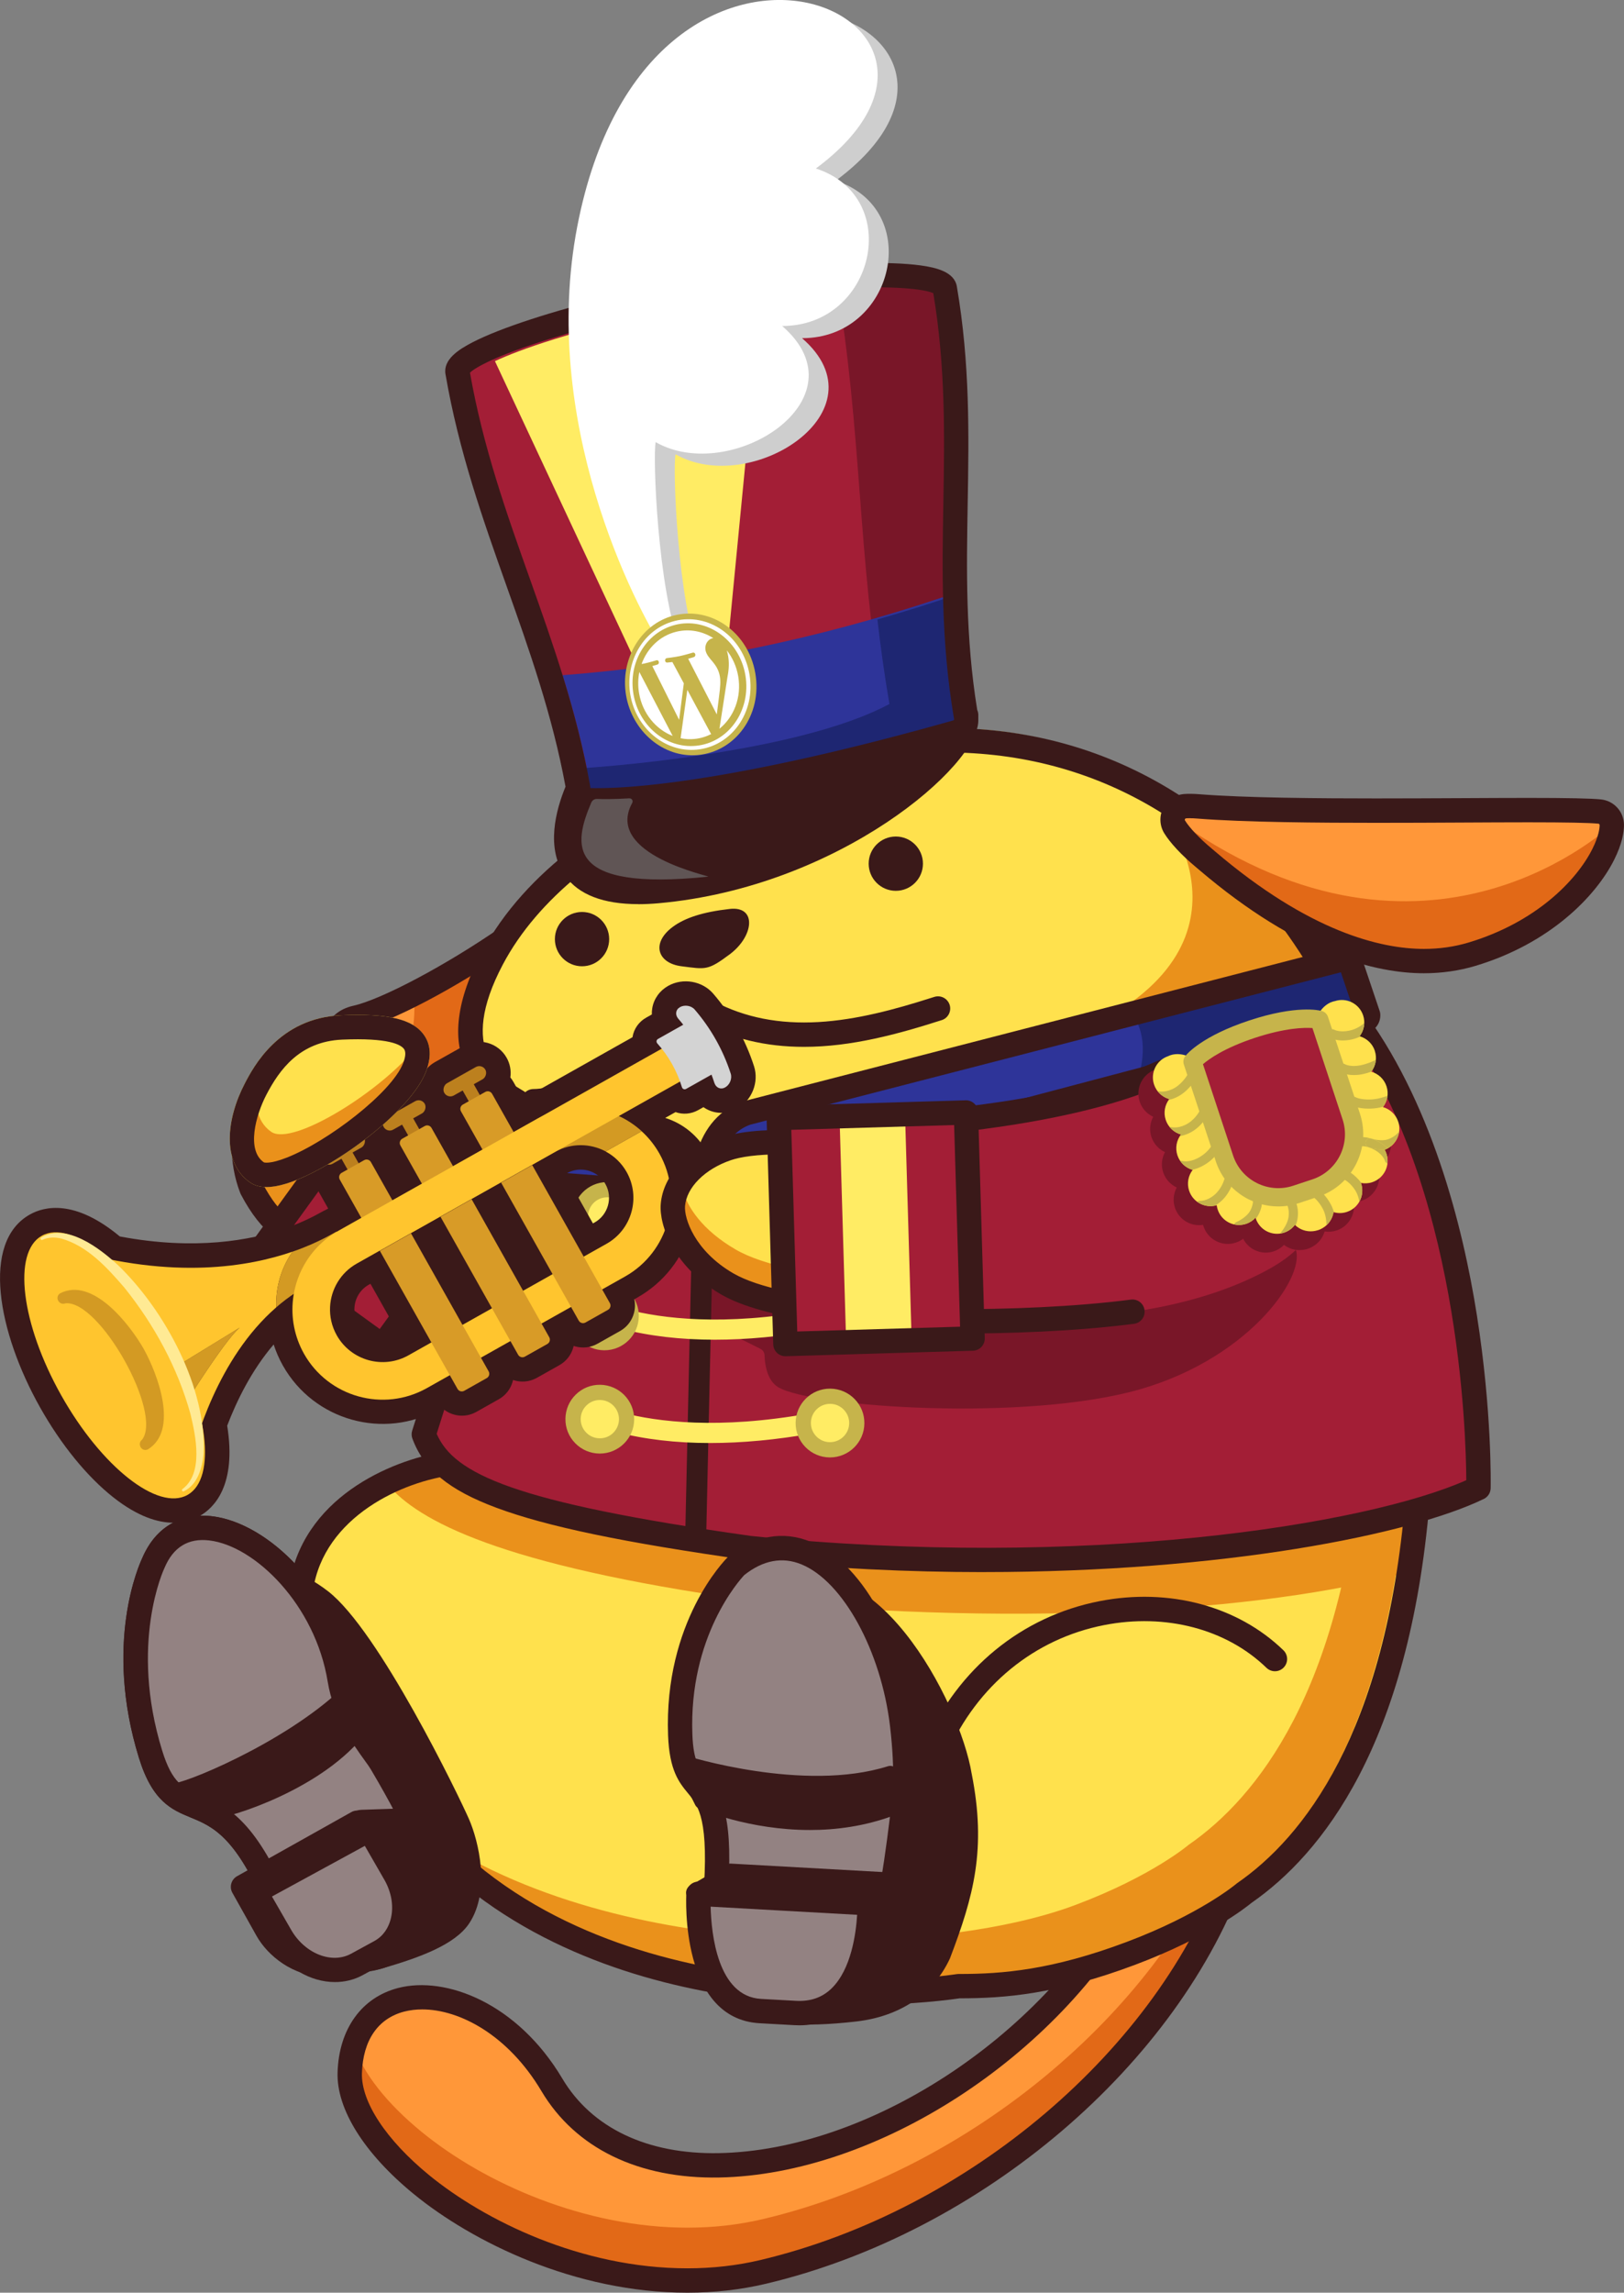 <?xml version="1.0" encoding="UTF-8"?>
<svg id="_レイヤー_2" data-name="レイヤー 2" xmlns="http://www.w3.org/2000/svg" viewBox="0 0 533.19 752.34">
  <rect x="0" y="0" width="533.19" height="752.34" fill="#808080" stroke="none"/>
  <defs>
    <style>
      .cls-1 {
        fill: #e26917;
      }

      .cls-1, .cls-2, .cls-3, .cls-4, .cls-5, .cls-6, .cls-7, .cls-8, .cls-9, .cls-10, .cls-11, .cls-12, .cls-13, .cls-14, .cls-15, .cls-16, .cls-17, .cls-18, .cls-19, .cls-20, .cls-21, .cls-22, .cls-23, .cls-24 {
        stroke-width: 0px;
      }

      .cls-2 {
        fill: #ffec64;
      }

      .cls-3 {
        fill: #bc801e;
      }

      .cls-4 {
        fill: #ffe14d;
      }

      .cls-5 {
        fill: #ff9739;
      }

      .cls-6 {
        fill: #d39a23;
      }

      .cls-7 {
        fill: #ffc52e;
      }

      .cls-8 {
        fill: none;
      }

      .cls-9, .cls-17 {
        fill: #791628;
      }

      .cls-10 {
        fill: #1e2672;
      }

      .cls-11 {
        fill: #ddc84b;
      }

      .cls-12 {
        fill: #fff;
      }

      .cls-13 {
        fill: #3a1919;
      }

      .cls-14 {
        fill: #d89b27;
      }

      .cls-15 {
        fill: #d3d3d3;
      }

      .cls-16 {
        fill: #ffea94;
      }

      .cls-17 {
        fill-rule: evenodd;
      }

      .cls-18 {
        fill: #a31e36;
      }

      .cls-19 {
        fill: #605555;
      }

      .cls-20 {
        fill: #938282;
      }

      .cls-21 {
        fill: #2e3499;
      }

      .cls-22 {
        fill: #c6b44b;
      }

      .cls-23 {
        fill: #cecece;
      }

      .cls-24 {
        fill: #ea911b;
      }
    </style>
  </defs>
  <g id="_レイヤー_1-2" data-name="レイヤー 1">
    <g>
      <g>
        <path class="cls-9" d="m225.8,442.94s-33.83,16.43-49.04,17.26c-24.72,1.34-75-45.57-75-45.57l31.85-47.66s38.36,23.63,49.53,28.69c6.23,2.82,48.66-25.1,65.69,9.57,10.96,22.32-23.03,37.71-23.03,37.71Z"/>
        <path class="cls-13" d="m175.77,464.22c-26.41,0-74.67-44.74-76.74-46.67-1.43-1.34-1.69-3.52-.6-5.15l31.85-47.66c1.2-1.79,3.59-2.31,5.42-1.18.38.23,37.53,23.1,48.76,28.3,1.37-.04,5.26-1.32,8.42-2.36,15.85-5.2,45.36-14.89,59.53,13.96,2.99,6.1,3.4,12.29,1.2,18.41-5.36,14.93-24.71,24.03-26.12,24.67-1.95.95-34.83,16.78-50.53,17.64-.4.02-.8.03-1.21.03Zm-68.78-50.23c15.46,13.97,51.72,43.15,69.55,42.21,14.24-.78,47.18-16.7,47.51-16.86.03-.02.06-.03.1-.05.29-.13,17.69-8.2,21.95-20.13,1.45-4.06,1.17-8.04-.86-12.17-10.25-20.86-30.25-16.32-49.86-9.89-7,2.3-10.86,3.56-13.89,2.2-9.46-4.28-37.09-21.04-46.7-26.91l-27.81,41.61Z"/>
      </g>
      <g>
        <path class="cls-4" d="m82.61,390.06c9.08,17.28,17.08,15.49,31.19,24.24,16.12,10,19.65,5.23,27.56-4.49,6.37-7.82,12.79-18.3,15.97-38.71,1.41-4.56-14.24-14.47-29.76-23.84-10.78-6.51-20.11-7.32-27.32-4.6-15.69,6.48-24.93,28.56-17.64,47.39Z"/>
        <path class="cls-24" d="m89.07,398.78c7.47,11.57,14.67,8.85,24.73,15.52,11.49,7.62,13.45,5.5,17.84.11,7.18-3.27,11.18-8.03,17.51-20.47.54-2.73-23.04-10.86-34.08-18.03-7.67-4.99-13.89-6.29-18.41-5.21-9.8,2.7-14,15.7-7.59,28.08Z"/>
        <path class="cls-13" d="m127.98,423.85c-4.18,0-9.32-1.83-16.29-6.15-3.94-2.44-7.33-4-10.6-5.5-8.03-3.68-14.97-6.87-22.02-20.28-.07-.14-.13-.28-.19-.42-7.87-20.37,1.4-44.92,19.85-52.53.04-.02.08-.03.12-.04,6.36-2.4,16.86-3.49,30.79,4.92,23.56,14.22,33.3,21.37,31.61,28.1-3.4,21.6-10.39,32.54-16.79,40.39l-.34.41c-5.3,6.52-9.53,11.1-16.14,11.1Zm-41.72-35.44c5.73,10.82,10.69,13.09,18.16,16.52,3.34,1.53,7.12,3.27,11.48,5.97,6.46,4,10.75,5.51,13.51,4.74,2.63-.73,5.09-3.75,8.5-7.94l.34-.42c5.73-7.04,12-16.9,15.1-36.7-2.02-4.3-21.41-16-27.86-19.9-8.83-5.33-17.05-6.82-23.78-4.31-14.24,5.93-21.57,25.89-15.46,42.02Z"/>
      </g>
      <g>
        <rect class="cls-18" x="103.46" y="353.23" width="50.78" height="81.31" transform="translate(255.41 -.74) rotate(35.9)"/>
        <path class="cls-9" d="m132.12,346.06l-14.44,19.96c.02,4.21,1.16,8.51,4.15,12.55,7.42,9.99,20.81,19.85,30.48,26.21l20.95-28.94-41.13-29.77Z"/>
        <rect class="cls-2" x="119.96" y="353.23" width="17.77" height="81.31" transform="translate(255.41 -.74) rotate(35.9)"/>
        <g>
          <polygon class="cls-2" points="145.48 355.74 125.65 383.15 97.81 421.61 112.21 432.03 138.89 395.17 159.88 366.16 145.48 355.74"/>
          <path class="cls-11" d="m145.48,355.74l-19.84,27.41c3.85,4.21,8.51,8.3,13.24,12.02l21-29.01-14.4-10.42Z"/>
        </g>
        <path class="cls-13" d="m125.57,445.7c-.81,0-1.63-.25-2.34-.76l-41.13-29.77c-.86-.62-1.44-1.56-1.6-2.61s.09-2.12.71-2.98l47.68-65.87c1.3-1.79,3.8-2.19,5.59-.89l41.13,29.77c.86.62,1.44,1.56,1.6,2.61s-.09,2.12-.71,2.98l-47.68,65.87c-.78,1.08-2,1.65-3.24,1.65Zm-35.55-34.67l34.65,25.08,42.98-59.39-34.65-25.08-42.99,59.39Z"/>
      </g>
      <path class="cls-5" d="m179.25,294.24l-12.06,13.03c-18.67,12.98-40.33,24.46-50.38,26.7-1.6.35-2.96,1-4.05,1.91-2.23,1.85-3.22,4.81-2.54,7.59.31,1.28.96,2.45,1.87,3.4,1.08,1.2,2.14,2.11,3.41,2.97,9.74,6.57,29.45,6.76,55.18-.11l6.85-1.83c-4.43-15.91-10.21-32.95,1.73-53.66Z"/>
      <path class="cls-1" d="m175.77,295.92l-12.06,13.03c-9.05,6.29-19.06,12.51-27.86,17.22,1.76,19.44-8.07,28.26-8.07,28.26,8.58-.37,28.22-.04,39.4-3.03l6.85-1.83c-4.43-15.91-10.21-32.95,1.73-53.66Z"/>
      <path class="cls-13" d="m137.18,358.83c-10.18,0-18.33-1.89-23.94-5.68-1.55-1.05-2.85-2.18-4.11-3.57-1.37-1.44-2.34-3.23-2.81-5.16-1.04-4.26.48-8.82,3.87-11.63,1.58-1.32,3.51-2.24,5.74-2.74,9.39-2.09,30.68-13.41,48.61-25.83l11.77-12.71c1.38-1.5,3.67-1.71,5.31-.5,1.64,1.21,2.11,3.46,1.09,5.22-10.48,18.16-6.19,33.37-2.05,48.07l.71,2.52c.29,1.03.15,2.13-.38,3.06-.53.93-1.41,1.6-2.44,1.88l-6.85,1.83c-13.08,3.49-24.73,5.24-34.51,5.24Zm31.68-47.86c-19.2,13.28-40.64,24.56-51.2,26.9-.96.21-1.76.58-2.36,1.08-1.06.88-1.53,2.27-1.22,3.57.15.59.45,1.14.87,1.58.03.03.06.06.08.09.84.94,1.65,1.64,2.68,2.33,8.77,5.92,28.18,5.67,51.9-.66l2.94-.78c-2.9-10.32-5.82-21.55-3.7-34.11Z"/>
      <path class="cls-5" d="m409.01,601.89c-12.74,8.77-25.19,15.08-36.99,19.63l-.76,1.39c-26.78,49-84.91,86.67-135.21,87.62-25.07.45-44.5-8.97-54.87-26.42-13.76-23.13-35.28-31.54-49.43-27.9-10.35,2.67-16.51,11.39-16.92,23.93-.35,10.82,8.24,24.2,23.55,36.72,20.89,17.08,53.81,31.47,87.32,31.47,8.29,0,16.63-.88,24.82-2.82,69.54-16.47,133.22-70.69,154.85-131.86l3.76-11.86s-.09.06-.13.09Z"/>
      <path class="cls-1" d="m401.12,607.03c-24.9,56.7-85.15,105.65-150.6,121.15-8.19,1.94-16.53,2.82-24.82,2.82-33.51,0-66.43-14.39-87.32-31.47-11.47-9.38-19.16-19.24-22.16-28.14-.82,2.65-1.29,5.58-1.39,8.76-.35,10.82,8.24,24.2,23.55,36.72,20.89,17.08,53.81,31.47,87.32,31.47,8.29,0,16.63-.88,24.82-2.82,69.54-16.47,133.21-70.69,154.85-131.86l3.76-11.86s-.09.06-.13.09c-2.64,1.82-5.27,3.53-7.88,5.14Z"/>
      <path class="cls-13" d="m225.7,752.34c-37.05,0-70.71-16.72-89.85-32.37-16.29-13.32-25.41-27.88-25.02-39.95.46-14.24,7.9-24.58,19.92-27.68,15.6-4.01,39.11,4.92,53.87,29.73,9.63,16.2,27.88,24.9,51.36,24.47,48.97-.93,105.62-37.71,131.77-85.54l.76-1.39c.45-.83,1.19-1.47,2.07-1.81,12.51-4.83,24.68-11.29,36.16-19.2,0,0,0,0,0,0,1.4-.99,3.32-1.01,4.71,0,1.39,1.01,2.02,2.77,1.5,4.41l-3.76,11.86s-.03.08-.04.12c-22.07,62.38-86.91,117.66-157.7,134.42-8.21,1.94-16.87,2.93-25.74,2.93Zm-87.09-92.96c-2.07,0-4.04.24-5.87.71-8.62,2.22-13.56,9.39-13.91,20.19-.3,9.42,7.95,21.94,22.08,33.5,18.08,14.78,49.84,30.56,84.79,30.56,8.25,0,16.29-.91,23.9-2.71,68.26-16.17,130.75-69.31,151.98-129.24l.37-1.17c-8.76,5.31-17.85,9.83-27.12,13.5l-.06.12c-27.41,50.16-87.02,88.72-138.64,89.7-26.48.48-47.22-9.6-58.38-28.38-10.91-18.34-26.8-26.78-39.13-26.78Z"/>
      <path id="silhouette" class="cls-4" d="m408.45,617.24c22.36-15.46,50.33-50.34,56.91-128.79,4.07-48.46-1.61-103.23-14.45-139.54-3.75-10.59-8.09-20.74-13.3-30.09-20.69-37.15-43.47-52.03-43.49-52.04-1.27-.97-2.55-1.92-3.86-2.85-1.76-1.27-3.55-2.52-5.4-3.72,0,0,0,0-.01,0,0,0,0,0-.01,0-20.79-13.31-44.21-20.45-69.62-21.22h0s0,0,0,0c-2.09-.06-4.2-.1-6.28-.1-60.51,0-123.04,25.67-147.39,71.79-19.36,36.66,7.08,46.95,9.21,49.39,10.71,9.58-22.11,115.97-22.11,115.97-17.14,1.99-46.18,14.14-49.9,41.83-.05.36,1.2,5.8,1.78,8.14.03.12.05.25.09.37.17.67.34,1.34.51,2.01-6.38-4.61-13.25-7.06-19.97-7.06-7.65,0-14.71,3.28-19.36,8.99-5.36,6.59-7.18,15.69-5.13,25.63,4.87,23.56,45.04,67.51,73.31,74.3,2.36.57,4.54.85,6.48.85,4.65,0,8.08-1.63,10.19-4.85,3.69-5.64,2.53-14.91.75-21.23,62.89,59.56,167.3,42.74,167.3,42.74h.4c14.57,0,31.18-1.36,56.24-10.77,25.06-9.42,37.12-19.72,37.12-19.72Z"/>
      <path class="cls-24" d="m446.82,352.12c-3.75-10.59-8.09-20.74-13.3-30.09-16.25-29.18-33.79-44.62-40.58-49.9,6.18,7.53,12.94,17.05,19.49,28.81,5.21,9.35,9.55,19.49,13.3,30.09,12.85,36.31,25.52,97.08,21.45,145.54-6.58,78.45-34.55,113.34-56.91,128.79,0,0-12.06,10.31-37.12,19.72-25.06,9.42-56.63,10.77-56.63,10.77,0,0-111.41,10.81-174.3-48.74,1.78,6.31,2.94,15.59-.75,21.23-2.1,3.22-5.53,4.85-10.19,4.85-1.94,0-4.12-.29-6.48-.85-9.89-2.37-21.23-9.3-32.01-18.31,15.3,18.21,36.3,35.37,53.1,39.4,2.36.57,4.54.85,6.48.85,4.65,0,8.08-1.63,10.19-4.85,3.69-5.64,2.53-14.91.75-21.23,62.89,59.56,167.3,42.74,167.3,42.74h.4c14.57,0,31.18-1.36,56.24-10.77,25.06-9.42,37.12-19.72,37.12-19.72,22.36-15.46,50.33-50.34,56.92-128.79,4.07-48.46-1.61-103.23-14.46-139.54Z"/>
      <path class="cls-24" d="m463.28,391.07c-5.53-13.73-12.53-26.98-21.4-38.62-114.11,23.48-199.18,47.98-199.18,47.98-34.57-1.13-77.12-3.14-77.12-3.14,0,1.64-2.72,11.05-6.47,23.23-.34,1.44-.7,2.91-1.06,4.42-5.5,22.55-6.84,44.34-8.96,51.49-.96.16-1.96.35-2.99.57.11.03-18.89,10.03-18.89,10.03,10,12,36.93,26.55,118,38,93.41,9.49,176.77,2.95,220.1-10.01,1.05-7,1.93-14.4,2.58-22.23,2.82-33.57,1-70.16-4.62-101.71Z"/>
      <path class="cls-24" d="m383.09,268.66s35.5,47.1-39.24,74.24l93.76-24.07s-9.2-29.77-54.53-50.17Z"/>
      <path class="cls-13" d="m280.9,657.94c-7.97,0-16.98-.33-26.65-1.26-29.02-2.77-69.05-11.61-101.19-37.44.13,4.48-.54,9.31-3.07,13.17-1.99,3.04-5.95,6.66-13.53,6.66-2.26,0-4.75-.32-7.41-.96-30.02-7.21-71.1-52.27-76.29-77.38-2.31-11.15-.2-21.43,5.94-28.97,5.42-6.65,13.6-10.46,22.47-10.46,4.64,0,9.36,1.03,13.96,3.03-.44-2.23-.39-2.67-.34-3.02,4-29.8,33.55-42.08,50.76-44.9,2.12-7.15,8.46-28.93,13.96-51.49,12.6-51.65,9.02-59.12,8.47-59.89-.03-.03-.06-.05-.09-.08-.23-.16-.79-.5-1.25-.77-6.72-4.03-27.16-16.3-8.63-51.39,14.79-28.01,43.53-45.36,65.04-54.98,26.92-12.04,58.23-18.95,85.88-18.95h0c2.12,0,4.26.03,6.39.1,0,0,.01,0,.02,0,26.14.79,50.25,8.14,71.66,21.85.02.01.05.03.07.05,1.7,1.1,3.46,2.32,5.54,3.82,1.15.82,2.38,1.73,3.84,2.84,1.99,1.35,24.44,17.05,44.66,53.35,5.01,8.99,9.45,19.03,13.58,30.7,13.02,36.8,18.78,92.23,14.67,141.21-6.7,79.87-35.46,115.67-58.47,131.64-1.64,1.36-14.01,11.22-38.14,20.29-25.79,9.7-42.95,11.03-57.64,11.03h-.09c-2.29.35-15.32,2.2-34.11,2.2Zm-133.5-52.94c1,0,1.99.37,2.75,1.1,31.61,29.93,74.36,39.69,104.66,42.61,33.1,3.19,59-.87,59.26-.91.21-.03.42-.05.63-.05h.4c13.94,0,30.23-1.27,54.83-10.52,23.98-9.01,35.82-18.93,35.93-19.03.1-.09.21-.17.32-.25,21.62-14.94,48.75-48.9,55.2-125.84,4.02-47.94-1.56-102.05-14.24-137.87-3.98-11.24-8.24-20.88-13.02-29.47-19.79-35.53-41.29-50.05-42.2-50.65-.09-.06-.19-.13-.28-.2-1.38-1.05-2.57-1.93-3.7-2.73-2-1.44-3.66-2.59-5.25-3.62-.02-.01-.03-.02-.05-.03-20.16-12.9-42.89-19.82-67.55-20.57-2.05-.06-4.12-.09-6.17-.09-52.63,0-120.83,26.05-143.85,69.66-14.99,28.4-.51,37.08,5.68,40.79,1.23.74,2.08,1.25,2.75,1.94,2.54,2.38,4.72,7.46,2.22,25.85-1.4,10.31-4.15,23.93-8.16,40.49-6.8,28.07-15.02,55.31-15.1,55.58-.46,1.53-1.78,2.63-3.37,2.82-16.72,1.95-42.72,13.63-46.32,37.86.25,1.3,1.1,5.03,1.63,7.17l.06.28c.18.74.35,1.39.52,2.04.43,1.63-.21,3.36-1.6,4.32-1.39.96-3.24.93-4.61-.05-5.71-4.12-11.81-6.3-17.62-6.3-6.45,0-12.37,2.74-16.26,7.51-4.59,5.63-6.12,13.55-4.31,22.3,4.56,22.06,43.77,64.84,70.33,71.22,2.05.49,3.92.74,5.54.74,4.35,0,5.98-1.74,6.84-3.04,2.74-4.19,1.92-12.02.25-17.96-.49-1.73.24-3.58,1.78-4.51.64-.39,1.36-.58,2.07-.58Zm20.62-239.92s0,0,.01,0c0,0,0,0-.01,0Zm-.33-.34s.08.09.13.14c-.04-.05-.09-.09-.13-.14Z"/>
      <path class="cls-18" d="m443.34,332.66c-114.11,23.48-199.18,47.98-199.18,47.98-34.57-1.13-77.12-3.14-77.12-3.14,0,5.25-27.9,93.16-27.9,93.16,5.89,15.99,25.8,25.87,106.87,37.31,109.51,11.12,206.12-3.55,239.39-19.7,0,0,2.09-97.64-42.06-155.61Z"/>
      <path class="cls-17" d="m371.8,430.43c-25.39,9.21-138.57-10.59-138.57-10.59l-1.45,13.81,17.89,8.97c.81.4,1.32,1.22,1.34,2.12.08,2.66.73,8.28,4.58,10.52,11.25,6.54,81.45,11.34,118.67.64,37.03-10.64,55.46-38.54,50.8-46.69-3.64-6.36-30.54,12.99-53.26,21.23Z"/>
      <path class="cls-13" d="m322.89,515.88c-24.33,0-50.3-1.18-77.29-3.92-.05,0-.1-.01-.15-.02-40.5-5.72-65.93-11.01-82.46-17.17-15.62-5.81-23.87-12.61-27.6-22.72-.31-.83-.33-1.75-.06-2.59,10.45-32.94,27.19-86.96,27.71-92.06.03-1.05.47-2.06,1.24-2.79.79-.75,1.87-1.15,2.95-1.1.42.02,42.4,2,76.44,3.12,7.91-2.25,90.94-25.67,198.87-47.88,1.51-.31,3.06.27,3.99,1.49,23.32,30.61,33.73,72.01,38.36,101.34,5,31.65,4.54,55.77,4.52,56.78-.03,1.5-.9,2.86-2.25,3.51-24.1,11.7-85.66,24-164.26,24Zm-76.4-11.87c109.97,11.15,202.09-3.7,234.92-18.29-.07-15.25-2.27-97.35-39.76-148.62-111.42,23.03-195.55,47.15-196.39,47.39-.4.12-.82.16-1.24.15-28.58-.94-62.99-2.49-73.78-2.99-3.84,15.86-20.64,69.22-26.87,88.85,5.71,13.1,25,22.47,103.11,33.5Zm-83.45-126.57s0,.05,0,.07c0-.02,0-.05,0-.07Z"/>
      <g>
        <path class="cls-21" d="m160.38,367.23l2.54,18.36c.12.93.87,1.64,1.8,1.73l66.2,5.06s.03-.19.07-.54c1.3-11.03-6.82-20.95-17.88-22.01l-50.55-4.85c-1.28-.12-2.34.98-2.17,2.25Z"/>
        <path class="cls-13" d="m230.91,396.38c-.1,0-.2,0-.3-.01l-66.2-5.06c-2.88-.27-5.09-2.41-5.46-5.2l-2.53-18.33s0-.02,0-.03c-.24-1.82.36-3.63,1.63-4.95,1.28-1.32,3.06-1.98,4.89-1.8l50.55,4.85c6.47.62,12.28,3.75,16.36,8.8,4.04,5.01,5.86,11.28,5.11,17.65-.05.46-.1.72-.1.72-.33,1.94-2.01,3.36-3.95,3.36Zm-64.25-12.92l60.39,4.62c-.28-3.04-1.46-5.95-3.43-8.4-2.72-3.37-6.59-5.45-10.9-5.86l-48.03-4.61,1.97,14.26Zm.21,1.56v.03s0-.02,0-.03Z"/>
      </g>
      <path class="cls-21" d="m443.61,316.54l5.57,16.53c.04.93-.56,1.77-1.46,2.02l-216.8,57.29s-1.38-21.8,14.28-27.16l195.88-50.51c1.24-.35,2.48.55,2.54,1.83Z"/>
      <path class="cls-10" d="m371.44,332.66s6.2,5.84,2.68,19.62l75.05-19.22-5.57-16.53-72.16,16.12Z"/>
      <path class="cls-13" d="m230.91,396.38c-.83,0-1.65-.26-2.34-.75-.97-.7-1.58-1.8-1.65-2.99-.06-1.01-1.36-24.92,16.98-31.2.1-.03.2-.06.3-.09l195.88-50.51c1.69-.48,3.56-.14,5.05.93,1.3.94,2.15,2.33,2.41,3.88l5.44,16.14c.12.35.19.71.2,1.08.14,2.82-1.67,5.31-4.38,6.07l-216.85,57.31c-.34.09-.68.13-1.02.13Zm15.44-27.33c-8.31,2.94-10.63,12.22-11.25,18.08l209.43-55.34-4.29-12.74-193.89,50Zm195.8-50.49l-.08.02s.05-.01.08-.02Z"/>
      <path class="cls-13" d="m228.47,505.21h-.08c-1.9-.04-3.41-1.62-3.37-3.52l2.44-109.39c.04-1.88,1.58-3.37,3.44-3.37h.08c1.9.04,3.41,1.62,3.37,3.52l-2.44,109.39c-.04,1.88-1.58,3.37-3.44,3.37Z"/>
      <g>
        <g>
          <path class="cls-2" d="m234.66,439.62c-11.22,0-21.55-1.2-30.66-3.59-1.77-.46-2.82-2.27-2.36-4.04s2.27-2.83,4.04-2.36c11.66,3.06,31.78,5.6,61.4.32,1.8-.32,3.52.88,3.84,2.68s-.88,3.52-2.68,3.84c-11.79,2.1-23.08,3.15-33.58,3.15Z"/>
          <g>
            <circle class="cls-2" cx="198.45" cy="431.8" r="8.79"/>
            <path class="cls-22" d="m198.45,443.09s-.09,0-.14,0c-3.01-.04-5.83-1.24-7.94-3.4s-3.25-5-3.21-8.02c.04-3.01,1.24-5.83,3.4-7.94,2.16-2.11,5-3.23,8.02-3.21,3.01.04,5.83,1.24,7.94,3.4,2.11,2.16,3.25,5,3.21,8.02h0c-.07,6.18-5.12,11.15-11.29,11.15Zm0-17.58c-1.65,0-3.21.63-4.39,1.79-1.2,1.17-1.87,2.74-1.89,4.42-.02,1.68.62,3.27,1.79,4.47,1.17,1.2,2.74,1.88,4.42,1.89,3.44.08,6.32-2.75,6.36-6.21.02-1.68-.62-3.27-1.79-4.47-1.17-1.2-2.74-1.88-4.42-1.89-.03,0-.05,0-.08,0Zm8.79,6.39h0,0Z"/>
          </g>
          <g>
            <circle class="cls-2" cx="274.03" cy="433.06" r="8.79"/>
            <path class="cls-22" d="m274.03,444.35s-.09,0-.14,0c-3.01-.04-5.83-1.24-7.94-3.4s-3.25-5-3.21-8.02c.04-3.02,1.24-5.84,3.4-7.94,2.16-2.11,5.01-3.23,8.02-3.21,6.22.07,11.23,5.2,11.15,11.42h0c-.04,3.02-1.24,5.84-3.4,7.94-2.12,2.07-4.92,3.21-7.88,3.21Zm0-17.58c-1.65,0-3.21.63-4.39,1.79-1.2,1.17-1.87,2.75-1.89,4.42-.04,3.47,2.75,6.32,6.21,6.36,1.65.06,3.27-.62,4.47-1.79,1.2-1.17,1.87-2.74,1.89-4.42.04-3.47-2.75-6.32-6.21-6.36-.03,0-.05,0-.08,0Zm8.79,6.39h0,0Z"/>
          </g>
        </g>
        <g>
          <path class="cls-2" d="m230.61,405.82c-9.24,0-17.84-.88-25.59-2.64-1.78-.41-2.9-2.18-2.49-3.96.4-1.78,2.18-2.9,3.96-2.49,11.74,2.67,31.91,4.52,61.37-1.76,1.78-.38,3.54.76,3.93,2.54.38,1.79-.76,3.54-2.54,3.93-13.67,2.92-26.69,4.38-38.63,4.38Z"/>
          <g>
            <circle class="cls-2" cx="199.35" cy="399.18" r="8.79"/>
            <path class="cls-22" d="m199.35,410.47c-2.94,0-5.71-1.12-7.83-3.16-2.17-2.09-3.4-4.91-3.45-7.92-.06-3.01,1.07-5.87,3.16-8.04s4.9-3.4,7.92-3.45c3.03-.03,5.87,1.07,8.04,3.16,2.17,2.09,3.4,4.91,3.45,7.92s-1.07,5.87-3.16,8.04-4.9,3.4-7.92,3.45c-.07,0-.14,0-.21,0Zm.01-17.58s-.08,0-.12,0c-1.68.03-3.25.71-4.41,1.92-1.17,1.21-1.79,2.8-1.76,4.48s.71,3.25,1.92,4.41c1.21,1.17,2.77,1.77,4.48,1.76,1.68-.03,3.25-.71,4.41-1.92,1.17-1.21,1.79-2.8,1.76-4.48-.03-1.68-.71-3.25-1.92-4.41-1.18-1.14-2.72-1.76-4.36-1.76Z"/>
          </g>
          <g>
            <circle class="cls-2" cx="274.92" cy="397.79" r="8.79"/>
            <path class="cls-22" d="m274.92,409.08c-6.13,0-11.17-4.93-11.28-11.08-.06-3.01,1.07-5.87,3.16-8.04s4.9-3.4,7.92-3.45c.07,0,.14,0,.21,0,6.13,0,11.17,4.93,11.28,11.08.11,6.22-4.85,11.38-11.08,11.49-.07,0-.14,0-.21,0Zm0-17.58s-.08,0-.12,0c-1.68.03-3.25.71-4.41,1.92-1.17,1.21-1.79,2.8-1.76,4.48.06,3.47,2.95,6.23,6.4,6.17,3.47-.06,6.23-2.94,6.17-6.4h0c-.06-3.43-2.87-6.17-6.29-6.17Z"/>
          </g>
        </g>
        <g>
          <path class="cls-2" d="m233.14,473.52c-11.22,0-21.55-1.2-30.66-3.59-1.77-.46-2.82-2.27-2.36-4.04.46-1.77,2.27-2.83,4.04-2.36,11.66,3.06,31.78,5.6,61.4.32,1.8-.33,3.52.88,3.84,2.68.32,1.8-.88,3.52-2.68,3.84-11.79,2.1-23.08,3.15-33.58,3.15Z"/>
          <g>
            <circle class="cls-2" cx="196.93" cy="465.7" r="8.79"/>
            <path class="cls-22" d="m196.93,476.98s-.09,0-.14,0c-3.01-.04-5.83-1.24-7.94-3.4s-3.25-5-3.21-8.02c.04-3.01,1.24-5.83,3.4-7.94,2.16-2.11,4.98-3.25,8.02-3.21,6.22.08,11.23,5.2,11.15,11.42h0c-.07,6.18-5.12,11.15-11.29,11.15Zm0-17.58c-1.65,0-3.21.63-4.39,1.79-1.2,1.17-1.87,2.74-1.89,4.42-.02,1.68.62,3.27,1.79,4.47,1.17,1.2,2.74,1.88,4.42,1.89,3.47.08,6.32-2.75,6.36-6.21.04-3.47-2.75-6.32-6.21-6.36-.03,0-.05,0-.08,0Zm8.79,6.39h0,0Z"/>
          </g>
          <g>
            <circle class="cls-2" cx="272.51" cy="466.96" r="8.79"/>
            <path class="cls-22" d="m272.51,478.25s-.09,0-.14,0c-3.01-.04-5.83-1.24-7.94-3.4s-3.25-5-3.21-8.02c.04-3.01,1.24-5.83,3.4-7.94,2.12-2.07,4.92-3.21,7.88-3.21.05,0,.09,0,.14,0,3.01.04,5.83,1.24,7.94,3.4,2.11,2.16,3.25,5,3.21,8.02h0c-.07,6.18-5.12,11.15-11.29,11.15Zm0-17.58c-1.65,0-3.21.63-4.39,1.79-1.2,1.17-1.87,2.74-1.89,4.42-.02,1.68.62,3.27,1.79,4.47,1.17,1.2,2.74,1.88,4.42,1.89,3.48.03,6.32-2.75,6.36-6.21.02-1.68-.62-3.27-1.79-4.47-1.17-1.2-2.74-1.88-4.42-1.89-.03,0-.05,0-.08,0Zm8.79,6.39h0,0Z"/>
          </g>
        </g>
      </g>
      <path class="cls-13" d="m220.81,304.2c-7.09,5.32-4.95,11.89,2.97,12.88,7.93.99,8.54,1.51,15.85-3.96,7.92-5.94,8.91-15.85,0-14.86-8.91.99-14.86,2.97-18.82,5.94Z"/>
      <circle class="cls-13" cx="191.09" cy="308.17" r="8.91"/>
      <circle class="cls-13" cx="294.11" cy="283.41" r="8.91"/>
      <path class="cls-13" d="m175.17,365.36c-2.21,0-4-1.79-4-4s1.79-4,4-4c9.78,0,40.34-11.69,50.05-29.33.53-.96,1.42-1.66,2.48-1.94,1.06-.28,2.18-.11,3.12.46,9.83,6.04,20.68,8.97,33.17,8.97s25.15-3,37.12-6.63c.05-.02.1-.03.15-.05,1.85-.56,3.68-1.13,5.49-1.71,2.1-.67,4.35.49,5.03,2.59.67,2.1-.49,4.36-2.59,5.03h0s-.03,0-.04.01c-14.22,4.55-29.54,8.76-45.17,8.76-12.58,0-23.72-2.68-33.92-8.17-13.06,18.76-43.76,30.01-54.9,30.01Z"/>
      <path class="cls-4" d="m416.9,545.86c-29.43-28.49-91.24-21.47-111.25,29.4-11.5,29.24-11.53,47.28-11.53,47.28,0,0,66.83,7.92,99.15-26.74,31.43-33.7,23.64-49.94,23.64-49.94Z"/>
      <path class="cls-13" d="m307.34,577.8c-.54,0-1.09-.11-1.61-.34-2.02-.89-2.94-3.25-2.05-5.27,10.91-24.73,31.79-41.78,57.29-46.77,22.8-4.46,45.38,1.56,60.4,16.11,1.59,1.54,1.63,4.07.09,5.66-1.54,1.59-4.07,1.63-5.66.09-13.15-12.73-33.08-17.97-53.3-14.01-22.9,4.48-41.67,19.84-51.51,42.15-.66,1.5-2.13,2.39-3.66,2.39Z"/>
      <path class="cls-13" d="m153.98,596.94c-3.39-7.74-29.64-61.98-46.31-74.8-2.23-1.72-4.56-3.23-6.94-4.52-10.94-13.72-25.44-21.58-37.12-20.06-5.34.7-12.59,3.63-16.87,13.63-1.03,2.16-12.77,28.05-1.12,65.69,4.44,14.36,10.84,17,17.03,19.55,7.01,2.89,14.96,6.16,24.98,30.61.05.12.11.25.17.37,4.01,7.51,14.75,19.64,29.75,19.64,2.65,0,5.43-.38,8.32-1.23,11.9-3.48,23.55-7.67,28.2-14.71,7.06-10.71,3.03-27.03-.09-34.17Z"/>
      <g>
        <path class="cls-20" d="m125.13,578.47c-2.31-3.91-11.38-13.72-13.59-27.32-6.4-39.32-49.3-66.19-61.15-38.31,0,0-12.52,25.44-.95,62.85,8.76,28.31,22.73,3.1,41.9,49.82,0,0,12.33,23.36,33.42,16.46,28.09-9.19,19.03-31.94.37-63.5Z"/>
        <path class="cls-13" d="m117.15,647.23c-14.68,0-25.32-12.2-29.35-19.85-.06-.11-.11-.23-.16-.35-10.03-24.45-17.97-27.72-24.98-30.61-6.19-2.55-12.59-5.19-17.03-19.55-11.65-37.64.09-63.53,1.12-65.69,4.25-9.91,12.62-14.88,22.97-13.63,18.3,2.21,41.05,24.01,45.77,52.95,1.61,9.86,7.31,17.75,10.71,22.46,1.01,1.4,1.81,2.5,2.38,3.46h0c13.87,23.46,21.48,40.62,16.57,53.65-2.73,7.24-8.99,12.37-19.14,15.69-3.09,1.01-6.04,1.46-8.85,1.46Zm-22.2-23.44c1.09,1.98,11.58,19.94,28.56,14.38,7.7-2.52,12.33-6.09,14.14-10.91,3.77-10-3.66-25.92-15.97-46.76-.38-.65-1.12-1.67-1.97-2.85-3.82-5.29-10.21-14.13-12.13-25.87-4.07-25.01-23.73-44.47-38.83-46.29-6.89-.84-11.83,2.17-14.69,8.9-.03.07-.06.14-.09.2-.11.23-11.63,24.62-.71,59.91,3.33,10.76,6.95,12.25,12.44,14.52,8.02,3.3,17.99,7.42,29.25,34.77Z"/>
      </g>
      <path class="cls-13" d="m117.63,571.65c-1.03-1.57-2.35-17.73-5.31-17.64-19.4,18.41-53.53,32-55.71,31.14-2.37.41-2.79,3.93-.55,4.86,0,0,10.88,4.06,14.2,6.6,1.21.92,31.32-7.28,47.37-24.96Z"/>
      <path class="cls-13" d="m143.73,611.46l-7.14-12.37c-.47-.81-1.37-1.32-2.33-1.28l-11.03.36c-.41.01-.81.12-1.17.32l-28.97,15.79c-1.24.67-1.68,2.2-.98,3.4l9.62,16.67c3.73,6.46,10.6,10.13,17.61,10.13,3.22,0,6.46-.77,9.44-2.4l7.61-4.15c9.48-5.17,12.77-17.05,7.33-26.48Z"/>
      <path class="cls-5" d="m390.68,264.49c-.62,0-1.17.02-1.61.06-1.54.13-2.9,1.04-3.6,2.42-.7,1.38-.63,3.02.17,4.33,1.71,2.79,5.26,6.57,9.51,10.12l1.12.95c31.99,27.28,56.41,33.01,71.26,33.01,5.47,0,10.78-.76,15.78-2.26,23.11-6.94,37.4-21.45,43.06-32.71,2.46-4.91,2.83-8.16,2.83-9.67,0-2.28-1.73-4.2-4-4.43-3.15-.32-10.8-.47-23.39-.47-6.54,0-13.99.04-21.9.08-8.99.05-18.59.09-28.17.09-17.67,0-42.96-.15-58.57-1.41-.86-.07-1.69-.1-2.48-.1h0Z"/>
      <path class="cls-1" d="m529.19,270.73c-.32-.03-57.64,54.91-137.54,2.04-16.35-10.82-6.17,2.23,4.61,10.26,52.45,45.98,101.91,41.84,130.1-1.96,3.11-7.33,9.18-8.21,2.83-10.34Z"/>
      <path class="cls-13" d="m319.01,582c-3.8-23.32-32.65-79.14-65.42-61.71-26.07,17.6-21.83,51.98-17.9,77.82,2.97,27.27-27.77,73.75,45.55,65.22,13.58-1.58,24.99-8.47,30.63-20.65,7.82-20.49,12.06-35.94,7.14-60.69Z"/>
      <path class="cls-13" d="m467.52,319.37c-15.52,0-40.93-5.9-73.85-33.96l-1.11-.94c-4.61-3.84-8.38-7.88-10.34-11.08-1.52-2.48-1.64-5.64-.33-8.23,1.34-2.63,3.89-4.35,6.83-4.6,1.31-.11,3.04-.09,4.75.04,15.46,1.25,40.65,1.4,58.25,1.4,9.6,0,19.03-.05,28.15-.09,7.92-.04,15.37-.08,21.92-.08,12.9,0,20.46.16,23.79.49,4.33.44,7.6,4.05,7.6,8.41,0,2.27-.56,6.1-3.25,11.46-6.04,12.01-21.16,27.45-45.49,34.75-5.38,1.61-11.07,2.43-16.93,2.43Zm-76.84-50.88c-.61,0-1.03.02-1.28.05-.16.01-.29.1-.37.24-.07.14-.06.3.02.44,1.47,2.4,4.79,5.9,8.66,9.13l1.14.97c31.07,26.49,54.49,32.05,68.67,32.06,5.08,0,10-.7,14.63-2.09,21.89-6.57,35.35-20.15,40.64-30.68,2.17-4.32,2.4-6.94,2.4-7.87,0-.23-.17-.42-.4-.45-2.97-.3-10.71-.45-22.99-.45-6.54,0-13.97.04-21.88.08-9.13.05-18.57.09-28.19.09-17.74,0-43.14-.15-58.89-1.42-.74-.06-1.47-.09-2.16-.09Z"/>
      <g>
        <path class="cls-18" d="m228.05,92.9c-34.72,5.95-79.03,19.36-77.84,26.33,8.57,50,31.35,88.19,39.92,138.19,43.13,6.27,82.41-7.05,127.08-24.77-8.57-50,1.57-90.85-7-140.85-1.19-6.97-47.45-4.86-82.16,1.1Z"/>
        <path class="cls-17" d="m310.21,91.81c-.77-4.51-20.46-5.22-43.66-3.53,4.75.7,7.68,1.85,7.97,3.53,8.57,50,6.92,90.2,15.5,140.2-30.57,12.12-67.12,25.8-95.61,28.94,41.46,4.82,79.62-8.2,122.8-25.32-8.57-50,1.57-93.81-7-143.81Z"/>
        <path class="cls-8" d="m228.05,95.75c-34.72,5.95-79.03,19.36-77.84,26.33,8.57,50,31.35,79.92,39.92,129.92,43.13,6.27,87.14-1.27,125.72-21.55-8.57-50,2.94-85.8-5.63-135.8-1.19-6.97-47.45-4.86-82.16,1.1Z"/>
        <path class="cls-8" d="m228.05,95.75c-34.72,5.95-79.03,19.36-77.84,26.33,8.57,50,31.35,79.92,39.92,129.92,43.13,6.27,87.14-1.27,125.72-21.55-8.57-50,2.94-85.8-5.63-135.8-1.19-6.97-47.45-4.86-82.16,1.1Z"/>
        <path class="cls-2" d="m181.99,111.3c-9.14,2.85-15.39,5.29-19.49,7.21l49.42,105.68,26.24-4.5,11.91-122.8c-6.7.79-13.34,1.74-19.53,2.8-15.71,2.69-33.87,7.03-48.56,11.61Z"/>
        <g>
          <path class="cls-8" d="m309.71,165.01c.38-21.88.77-44.5-3.3-68.8-2.13-1.02-10-2.43-28.04-1.75-15.38.58-33.94,2.54-49.66,5.23-15.72,2.69-33.87,7.03-48.56,11.61-17.24,5.37-24.19,9.32-25.85,10.99,4.26,24.31,12.07,46.29,19.63,67.55,3.67,10.33,7.4,20.84,10.77,31.72,41.45-3.16,83.43-11.7,124.91-25.62-.25-10.55-.08-20.82.09-30.94Z"/>
          <path class="cls-8" d="m192.09,282.77c4.33,6.01,15.17,6.38,23.49,5.64,33.8-3.03,59.18-17.16,71.3-25.3,10.41-7,17.37-13.62,21.51-18.58-38.73,11.45-77.9,18.21-116.65,20.27-1.78,5.45-3.2,13.06.34,17.98Z"/>
          <path class="cls-21" d="m313.21,235.69c-.03-.12-.06-.25-.08-.37-2.29-13.66-3.2-26.71-3.51-39.37-41.48,13.92-83.46,22.46-124.91,25.62,3.59,11.6,6.78,23.62,9.06,36.33.14.78.04,1.58-.27,2.3-.51,1.16-1.15,2.75-1.75,4.59,38.75-2.07,77.92-8.83,116.65-20.27,3.31-3.97,4.82-6.88,4.82-8.05v-.77Z"/>
        </g>
        <path class="cls-10" d="m192.13,252.01v8.27c34.65,3.38,91.12-10.39,127.08-24.65-2.35-13.72-3.29-27.98-3.6-41.02-9.16,3.15-18.34,6.04-27.54,8.66,1.03,8.98,2.3,18.18,3.94,27.74-30.99,16.71-99.88,21-99.88,21Z"/>
        <path class="cls-8" d="m228.05,95.75c-34.72,5.95-79.03,19.36-77.84,26.33,8.57,50,31.35,88.19,39.92,138.19,43.13,6.27,82.41-7.05,127.08-24.77-8.57-50,1.57-90.85-7-140.85-1.19-6.97-47.45-4.86-82.16,1.1Z"/>
        <path class="cls-13" d="m319.21,234.62c-94.68,27.36-127.34,23.87-127.34,23.87-6.07,13.87-10.05,37.14,26.06,33.9,60.11-5.4,101.27-45.21,101.27-55.92,0-.96,0-1.87,0-1.84Z"/>
        <path class="cls-13" d="m209.57,296.69c-11.5,0-19.55-3.1-23.98-9.24-6.55-9.08-3.01-21.83.08-29.31-4.33-23.52-11.93-44.92-19.28-65.61-7.76-21.84-15.78-44.42-20.13-69.76-.82-4.79,4.32-8.1,8.89-10.45,4.59-2.36,11.07-4.91,19.27-7.58,15.65-5.09,35.44-9.92,52.95-12.92,17.51-3,37.78-5.04,54.23-5.45,8.62-.22,15.58.03,20.69.73,5.09.7,11.04,2.11,11.86,6.89,4.35,25.37,3.95,48.65,3.56,71.17-.37,21.58-.76,43.89,3.13,67.8.13.29.23.6.29.93.05.29.08.58.07.87v.67s0,.07,0,.1v.95c0,14.64-45.41,54.57-104.92,59.91-2.36.21-4.6.32-6.72.32Zm-55.27-174.4c4.26,24.31,12.07,46.29,19.63,67.55,7.58,21.34,15.43,43.42,19.83,68.05.14.78.04,1.58-.27,2.3-2,4.59-6.15,15.99-1.4,22.57,4.33,6.01,15.17,6.38,23.49,5.64,33.8-3.03,59.18-17.16,71.3-25.3,18.75-12.6,26.33-24,26.33-26.64v-.77c-.03-.12-.06-.25-.08-.37-4.19-25.03-3.8-48.05-3.41-70.31.38-21.88.77-44.5-3.3-68.8-2.13-1.02-10-2.43-28.04-1.75-15.38.58-33.94,2.54-49.66,5.23-15.72,2.69-33.87,7.03-48.56,11.61-17.24,5.37-24.19,9.32-25.85,10.99Z"/>
        <path class="cls-23" d="m274.4,59.29c28.95,9.43,19.34,51.71-11.07,51.68,27.54,23.9-16.85,52.22-41.53,38.11-.99,4.33.57,48.19,8.22,67.66,0,0-.91,1.5-1.9,1.73-.87.2-3.17-.39-3.17-.39-10.38-15.8-41.14-76.08-28.91-139.67,23.27-120.94,146.44-69.67,78.36-19.12Z"/>
        <path class="cls-12" d="m267.87,55.29c28.95,9.43,19.34,51.71-11.07,51.68,27.54,23.9-16.85,52.22-41.53,38.11-.99,4.33.57,48.19,8.22,67.66,0,0-.91,1.5-1.9,1.73-.87.2-3.17-.39-3.17-.39-10.38-15.8-41.14-76.08-28.91-139.67,23.27-120.94,146.44-69.67,78.36-19.12Z"/>
        <g>
          <path class="cls-22" d="m247.99,220.96c2.35,13.72-6.61,25.76-18.96,26.81-11.32.96-21.46-7.82-23.47-19.54-2.01-11.72,4.63-23.37,15.62-26.24,12-3.13,24.46,5.24,26.81,18.96Z"/>
          <path class="cls-12" d="m221.7,205.04c2.46-.61,4.98-.68,7.49-.19,1.22.24,2.44.61,3.6,1.11,1.17.5,2.3,1.12,3.36,1.86,1.07.74,2.08,1.6,3,2.56.93.97,1.78,2.04,2.51,3.19,1.53,2.4,2.57,5.09,3.06,7.96.49,2.88.41,5.75-.23,8.53-.31,1.33-.75,2.62-1.3,3.84-.55,1.21-1.21,2.35-1.98,3.41-.76,1.05-1.62,2.02-2.55,2.87-.94.86-1.96,1.61-3.03,2.24-2.2,1.3-4.61,2.07-7.13,2.31-2.48.24-4.93-.05-7.28-.84-1.12-.38-2.21-.87-3.25-1.46-1.02-.58-2-1.27-2.91-2.04-.9-.77-1.75-1.62-2.51-2.54-.77-.93-1.46-1.93-2.06-2.98-1.24-2.17-2.08-4.54-2.51-7.05-.43-2.51-.42-5.02.02-7.48.21-1.19.53-2.36.95-3.49.41-1.12.92-2.21,1.52-3.23.6-1.03,1.3-2,2.06-2.89.78-.9,1.65-1.73,2.58-2.46,1.96-1.53,4.17-2.62,6.58-3.22m-.22-1.27c-10.19,2.58-16.38,13.35-14.52,24.22,1.86,10.87,11.29,18.96,21.76,18,11.34-1.04,19.51-12.14,17.36-24.71-2.16-12.57-13.55-20.32-24.59-17.52h0Z"/>
          <path class="cls-12" d="m209.82,227.51c1.13,6.57,5.49,11.83,11.04,13.99l-10.95-20.99c-.45,2.23-.5,4.6-.09,7Zm26.54-5.5c-.39-2.27-1.44-3.69-2.31-4.78-1.13-1.33-2.17-2.43-2.43-3.93-.29-1.67.64-3.48,2.35-3.86.08-.02.15-.02.23-.04-3.58-2.28-7.87-3.13-12.11-2.11-5.48,1.32-9.6,5.46-11.45,10.61.35-.06.67-.12.95-.18,1.55-.32,3.94-1.05,3.94-1.05.81-.23,1.14,1.11.34,1.39,0,0-.8.28-1.7.51l8.8,17.64,1.54-11.98-3.76-6.99c-.86.12-1.67.17-1.67.17-.85.12-.99-1.32-.15-1.45,0,0,2.63-.32,4.2-.65,1.69-.35,4.31-1.14,4.31-1.14.89-.24,1.24,1.15.36,1.45,0,0-.88.3-1.86.55l9.4,18.27.78-6.2c.36-2.74.51-4.67.24-6.24Zm-10.7,4.37l-2.21,15.87c1.51.31,3.07.4,4.67.23,1.92-.2,3.73-.76,5.38-1.6-.06-.07-.11-.15-.16-.23l-7.68-14.27Zm12.95-12.98c.18.58.33,1.2.45,1.89.32,1.89.34,4.07-.23,6.89l-2.62,16.95c4.72-3.8,7.34-10.29,6.16-17.2-.56-3.26-1.89-6.16-3.76-8.53Z"/>
        </g>
        <path class="cls-19" d="m206.64,261.97c-5.44.32-8.88.27-10.61.2-.84-.04-1.6.45-1.92,1.23-5.77,13.59-9.02,29.15,38.36,24.28,1.36-.14-34.27-7.15-24.9-24.2.38-.7-.13-1.55-.93-1.5Z"/>
      </g>
      <path class="cls-13" d="m106.31,648.59c-10,0-18.42-6.79-22.1-13.36l-7.91-14.11c-.52-.92-.65-2.02-.36-3.04.29-1.02.97-1.89,1.89-2.41l37.52-21.04c.55-.31,1.13-.47,1.72-.5.51-.14,1.04-.23,1.57-.25l11.03-.37c2.45-.1,4.73,1.18,5.95,3.35l7.14,12.73h0c6.4,11.42,2.92,23.07-8.87,29.68-.18.1-.36.18-.55.26-5.62,2.11-14.71,5.6-16.69,6.58-3.54,1.74-7.02,2.49-10.33,2.49Zm-21.08-27.9l5.96,10.62c3.13,5.57,11.84,12.57,21.93,7.61,2.83-1.39,14.7-5.87,17.12-6.78,7.69-4.43,9.71-11.21,5.54-18.64l-6.71-11.97-9.81.33c-.37.19-.75.32-1.14.39l-32.89,18.44Zm44.75-19.19h-.03s.02,0,.03,0Z"/>
      <g>
        <path class="cls-20" d="m92.13,635.28c5.57,9.66,16.78,13.84,25.04,9.33l7.61-4.15c8.26-4.5,10.44-15.98,4.87-25.64l-8.36-14.5-37.52,20.45,8.36,14.5Z"/>
        <path class="cls-13" d="m109.98,650.41c-8.12,0-16.53-4.84-21.31-13.13h0l-8.36-14.5c-.54-.93-.68-2.04-.39-3.08.29-1.04.99-1.91,1.94-2.43l37.52-20.45c1.91-1.04,4.29-.37,5.38,1.51l8.36,14.5c3.51,6.09,4.53,13.14,2.78,19.35-1.45,5.17-4.72,9.36-9.2,11.8l-7.61,4.15c-2.84,1.55-5.95,2.28-9.11,2.28Zm-14.38-17.12c4.49,7.78,13.31,11.29,19.66,7.82l7.61-4.15c3.3-1.8,4.72-4.77,5.33-6.94,1.17-4.14.43-8.95-2.01-13.19l-6.41-11.12-30.49,16.62,6.31,10.95h0Z"/>
      </g>
      <g>
        <path class="cls-20" d="m241.69,513.86s-19.7,19.51-18.36,55.44c.94,25.21,15.19,7.23,11.49,54.42-1.7,21.66,11.48,34.38,41.13,34.9,9.28.16,15.45-22.74,20.25-62.16.51-4.19,2.12-12.59,0-30.5-4.28-36.25-29.2-72.42-54.51-52.1Z"/>
        <path class="cls-13" d="m276.07,662.63c-.06,0-.13,0-.19,0-17.26-.3-29.81-4.64-37.3-12.88-5.99-6.59-8.6-15.45-7.74-26.33,2.07-26.44-1.5-30.78-4.96-34.97-2.86-3.47-6.11-7.41-6.54-18.99-1.39-37.26,18.69-57.58,19.54-58.43.1-.1.2-.19.31-.28,8.56-6.87,17.89-8.54,26.99-4.82,18.6,7.61,31.18,35.72,34,59.56,1.97,16.69.8,25.46.17,30.17-.06.47-.12.9-.17,1.29-5.74,47.21-12.51,65.68-24.09,65.68Zm-31.69-145.8c-1.63,1.73-18.25,20.22-17.06,52.32.33,8.88,2.27,11.22,4.72,14.2,5.32,6.46,8.92,13.16,6.76,40.69-.67,8.59,1.24,15.43,5.69,20.32,5.95,6.55,16.56,10,31.52,10.27h.02c1.72,0,4.81-3.51,7.89-13.42,3.09-9.94,5.8-24.73,8.29-45.22.05-.42.11-.88.18-1.38.58-4.36,1.67-12.48-.18-28.17-2.92-24.68-15.42-47.51-29.08-53.1-6.27-2.56-12.58-1.39-18.76,3.5Z"/>
      </g>
      <path class="cls-13" d="m293.82,579.96c-.66-.48-1.51-.62-2.29-.38-27.68,8.73-66.09-3.38-66.48-3.5-.98-.31-2.06-.01-2.73.77-.67.78-.81,1.89-.35,2.82l6.27,12.6c.27.54.72.97,1.27,1.21.92.4,16.46,7.03,36.4,7.03,8.55,0,17.91-1.22,27.27-4.67,1.01-.37,1.68-1.33,1.68-2.41v-11.4c0-.82-.39-1.59-1.05-2.07Z"/>
      <path class="cls-13" d="m295.97,617.06c-.09-.87-.61-1.64-1.38-2.03s-1.7-.38-2.46.06l-10.16,5.89-39.35-2.25h0c-.68-.04-1.35.19-1.85.65-.51.45-.82,1.09-.85,1.77l-.75,13.44c-.72,12.86,8.37,23.37,21.17,24.09l10.26.57c.07,0,.13,0,.2,0,6.55-.14,11.99-2.6,16.16-7.29,11.52-12.99,9.14-33.8,9.03-34.89Z"/>
      <path class="cls-13" d="m298.49,616.63c-.26-1.1-1.22-1.9-2.36-1.97l-56.21-3.13c-.5-.03-1,.09-1.43.34l-11.95,6.92c-.98.57-1.47,1.72-1.21,2.82.26,1.1,1.22,1.9,2.36,1.97l56.21,3.13c.5.03,1-.09,1.43-.34l11.95-6.92c.98-.57,1.47-1.72,1.21-2.82Z"/>
      <g>
        <path class="cls-20" d="m249.64,659.92l11.39.64c25.51,1.42,24.47-35.99,24.47-35.99l-56.18-3.13s-2.08,37.24,20.32,38.49Z"/>
        <path class="cls-13" d="m262.46,664.6c-.54,0-1.09-.02-1.64-.05l-11.39-.63h0c-26.09-1.45-24.18-41.02-24.09-42.71.12-2.21,2.01-3.88,4.22-3.77l56.18,3.13c2.08.12,3.72,1.8,3.78,3.88.03.92.5,22.68-10.91,33.77-4.35,4.23-9.78,6.38-16.14,6.38Zm-12.59-8.67l11.39.63c4.81.27,8.65-1.06,11.75-4.06,6.5-6.31,8.04-18.16,8.4-24.16l-48.1-2.68c.22,8.88,2.28,29.47,16.56,30.27h0Z"/>
      </g>
      <g>
        <g>
          <path class="cls-13" d="m228.07,331.27c-1.13-1.31-3.31-1.63-4.79-.8-1.49.83-1.71,2.52-.58,3.83.55.64,1.09,1.3,1.61,1.97-2.75,1.55-5.5,3.1-8.25,4.65-.6.33-.68,1.01-.22,1.52.49.55.92,1.14,1.38,1.72l-41.04,23.1-7.53,4.24-7.07-12.57c-.44-.78-1.43-1.06-2.21-.62l-1.81,1.02-1.99-3.53,2.93-1.65c1.1-.62,1.49-2.02.87-3.12s-2.02-1.49-3.12-.87l-9.49,5.34c-1.1.62-1.49,2.02-.87,3.12.62,1.1,2.02,1.49,3.12.87l2.93-1.65,1.99,3.53-1.94,1.09c-.78.44-1.06,1.43-.62,2.21l7.07,12.57-9.68,5.45-7.07-12.57c-.44-.78-1.43-1.06-2.21-.62l-1.81,1.02-1.99-3.53,2.93-1.65c1.1-.62,1.49-2.02.87-3.12-.62-1.1-2.02-1.49-3.12-.87l-9.49,5.34c-1.1.62-1.49,2.02-.87,3.12.62,1.1,2.02,1.49,3.12.87l2.93-1.65,1.99,3.53-1.94,1.09c-.78.44-1.06,1.43-.62,2.21l7.07,12.57-9.68,5.45-7.07-12.57c-.44-.78-1.43-1.06-2.21-.62l-1.81,1.02-1.99-3.53,2.93-1.65c1.1-.62,1.49-2.02.87-3.12-.62-1.1-2.02-1.49-3.12-.87l-9.49,5.34c-1.1.62-1.49,2.02-.87,3.12s2.02,1.49,3.12.87l2.93-1.65,1.99,3.53-1.93,1.09c-.78.44-1.06,1.43-.62,2.21l7.07,12.57-7.53,4.24c-.18.1-.35.22-.53.32,0,0,0-.02-.01-.02-.33-.09-5.23,3.36-14.52,6.56-12.41,4.27-32.66,8.09-60.32,2.46-8.45-7.5-16.61-10.71-22.01-7.67-9.68,5.45-6.81,28.9,6.4,52.38,13.22,23.48,31.78,38.1,41.45,32.66,5.5-3.1,6.94-12.02,4.74-23.45,4.16-11.5,11.67-27.07,24.39-38.13,1.81-1.58,3.75-3.04,5.78-4.4-.62,3.55-.62,7.22.09,10.83.59,3.01,1.66,5.98,3.24,8.8,8.01,14.23,26.1,19.3,40.34,11.29l7.53-4.24,2.53,4.5c.44.78,1.43,1.06,2.21.62l7.39-4.16c.78-.44,1.06-1.43.62-2.21l-2.53-4.5,9.68-5.45,2.53,4.5c.44.78,1.43,1.06,2.21.62l7.39-4.16c.78-.44,1.06-1.43.62-2.21l-2.53-4.5,9.68-5.45,2.53,4.5c.44.78,1.43,1.06,2.21.62l7.39-4.16c.78-.44,1.06-1.43.62-2.21l-2.53-4.5,7.53-4.24c14.23-8.01,19.3-26.1,11.29-40.34-1.59-2.82-3.57-5.27-5.84-7.34-2.25-2.06-4.79-3.72-7.51-4.98l20.06-11.29c.21.59.46,1.17.65,1.78.2.66.82.93,1.42.6,2.77-1.56,5.53-3.11,8.3-4.67.33.89.65,1.79.95,2.69.53,1.64,2.09,2.32,3.57,1.49,1.48-.84,2.34-2.87,1.8-4.51-2.5-7.73-6.52-14.88-11.84-21.03Zm-29.22,46.57c2.8,1.5,5.22,3.78,6.89,6.74,4.67,8.3,1.72,18.86-6.58,23.53l-7.53,4.24-16.9-30.03-10.22,5.75,16.9,30.03-9.68,5.45-16.9-30.03-10.22,5.75,16.9,30.03-9.68,5.45-16.9-30.03-10.22,5.75,16.9,30.03-7.53,4.24c-8.3,4.67-18.86,1.72-23.53-6.58-1.67-2.97-2.36-6.22-2.19-9.39.31-5.7,3.43-11.14,8.77-14.14l7.53-4.24,1.08-.61,1.08-.61,55.39-31.17c5.34-3,11.6-2.85,16.64-.16Z"/>
          <path class="cls-13" d="m56.97,499.68c-5.01,0-11.63-1.92-19.75-8.32-8.63-6.8-17.18-17.29-24.07-29.54-13.84-24.59-19.44-54.23-3.35-63.28,4.73-2.66,14.73-5.12,29.54,7.2,24.82,4.68,43.07,1.22,54.1-2.58,6.1-2.1,10.06-4.3,11.97-5.35.51-.28,1.08-.6,1.71-.88.03-.01.05-.03.08-.04l.55-.31-3.15-5.59c-.31-.56-.57-1.14-.77-1.74-1.93-.87-3.6-2.34-4.72-4.32-1.35-2.4-1.68-5.17-.94-7.82.74-2.65,2.47-4.85,4.86-6.2l9.5-5.34c1.89-1.07,4.02-1.5,6.14-1.27.88-1.87,2.33-3.5,4.26-4.59l9.49-5.34c1.94-1.09,4.08-1.48,6.13-1.26.9-1.93,2.38-3.53,4.27-4.59l9.5-5.34c4.94-2.79,11.23-1.03,14.02,3.92,1.15,2.04,1.52,4.31,1.22,6.46.37.45.7.93.99,1.44l3.15,5.6,35.96-20.24s.01-.07.02-.11c.45-2.69,2.1-5,4.52-6.34l1.81-1.02c-.02-.71.02-1.42.15-2.13.54-3.06,2.45-5.7,5.23-7.26,4.83-2.7,11.17-1.61,14.76,2.55h0c6.04,7,10.55,15,13.4,23.8,1.7,5.22-.66,11.22-5.49,13.94-2.79,1.57-6.05,1.82-8.93.69-.77-.3-1.5-.7-2.17-1.17l-1.73.97c-2.33,1.3-5.01,1.52-7.44.65l-3.86,2.17c2.16,2.26,4.03,4.78,5.57,7.51,4.92,8.75,6.14,18.9,3.43,28.58-2.71,9.69-9.02,17.73-17.76,22.65l-.92.52c.33,1.52.29,3.1-.14,4.63-.69,2.48-2.31,4.54-4.56,5.8l-7.38,4.15c-2.24,1.26-4.84,1.57-7.31.88-.17-.05-.35-.1-.52-.16-.04.17-.08.35-.13.52-.69,2.47-2.31,4.53-4.55,5.79l-7.39,4.16c-2.48,1.39-5.32,1.57-7.83.71-.04.18-.08.35-.13.53-.69,2.48-2.31,4.53-4.55,5.79l-7.39,4.16c-3.76,2.12-8.36,1.42-11.34-1.41l-.93.52c-18.08,10.17-41.06,3.74-51.23-14.33-1.24-2.2-2.25-4.52-3.02-6.91-7.29,8.49-12.17,18.56-15.26,26.64,3.13,19.54-4.26,26.96-9.07,29.67-1.91,1.07-4.76,2.15-8.52,2.15Zm-38.66-87.32c-.31,0-.54.05-.68.12-2.71,1.53-3.68,18.16,9.45,41.49,5.81,10.32,13.11,19.36,20.03,24.82,6.52,5.14,10.01,5.08,10.53,4.79.89-.5,2.73-4.97.81-14.96-.27-1.42-.16-2.88.33-4.23,4.39-12.15,12.58-29.2,26.67-41.45.58-.5,1.17-1,1.79-1.49-13.13,2.83-31.01,4.07-53.12-.42-1.38-.28-2.66-.92-3.71-1.85-6.16-5.46-10.4-6.81-12.1-6.81Zm130.78,31.01c.35.06.69.15,1.03.26.02-.1.05-.19.07-.29.07-.25.15-.49.24-.72-.25-.04-.5-.1-.74-.17-.1-.03-.19-.05-.28-.08-.02.1-.05.19-.07.29-.07.25-.15.49-.24.72Zm-27.46-22.1l-.56.31c-2.77,1.56-4.53,4.4-4.7,7.61-.1,1.76.31,3.5,1.17,5.03,1.21,2.15,3.2,3.71,5.59,4.38,2.39.67,4.89.37,7.05-.84l.56-.31-9.1-16.17Zm47.35,10.9c.35.06.69.15,1.03.26.02-.1.05-.19.07-.29.07-.25.15-.49.24-.72-.25-.04-.5-.1-.74-.17-.1-.03-.19-.05-.28-.08-.08.34-.19.68-.31,1.01Zm26.69-9.33s0,0-.01,0h.01Zm-6.8-1.86c.35.06.69.15,1.03.26.08-.34.19-.68.31-1.01-.35-.06-.69-.15-1.03-.26-.08.34-.19.68-.31,1.01Zm-88.42-3.34c.13.07.25.15.38.23.65.42,1.22.92,1.7,1.49.5-1.11,1.07-2.19,1.72-3.21-1.17.49-2.44.99-3.8,1.49Zm85.12-32.35l9.1,16.17.56-.31c4.46-2.51,6.04-8.18,3.53-12.63-.86-1.53-2.14-2.78-3.69-3.61h0c-2.83-1.51-6.17-1.48-8.94.08l-.56.31Zm-69.48,6.53h0s0,0,0,0Zm75.41-24.03c1.3.04,2.61.19,3.9.44-.14-.55-.23-1.11-.25-1.69-.01-.27,0-.54,0-.8l-3.66,2.06Zm33.14-20.73c.46.08.91.21,1.35.37.1.04.2.08.3.12l2.37-1.33c-.44-.83-.9-1.65-1.39-2.45l-2.12,1.19c-.02.24-.06.49-.11.73-.09.47-.23.93-.4,1.38Z"/>
        </g>
        <g>
          <path class="cls-6" d="m41.46,458.47c4.15,6.67,7.94,11.64,11.11,15.28,6-9.81,21.1-34.05,26.14-38.1l-37.25,22.82Z"/>
          <path class="cls-7" d="m96.04,410.73c-14.27,4.91-38.9,9.24-73.27-.73-.91-.27-1.78.54-1.55,1.47,1.34,5.56,5.83,21.69,16.55,40.75,1.26,2.23,2.49,4.31,3.7,6.25l37.25-22.82c-5.04,4.04-20.14,28.29-26.14,38.1,3.45,3.96,6.14,6.33,7.73,7.59.71.56,1.76.19,1.97-.7,1.67-7.33,9.02-34.78,28.43-51.65-.27-6.49,1.61-12.93,5.34-18.26Z"/>
          <path class="cls-6" d="m110.56,404.17c-.33-.09-5.23,3.36-14.52,6.56-3.72,5.33-5.6,11.77-5.34,18.26,4.16-3.61,8.86-6.73,14.19-9.07,1.24-2.45,3.07-4.62,5.42-6.28.38-4,.78-9.32.25-9.46Z"/>
          <path class="cls-6" d="m176.17,367.25l-55.39,31.17-2.15,1.21,6.05,10.75,2.15-1.21,55.39-31.17c5.34-3,11.6-2.85,16.64-.16l11.81-6.65c-9.19-8.38-23.08-10.37-34.5-3.95Z"/>
          <rect class="cls-3" x="111.63" y="378.63" width="6.32" height="4.18" rx=".81" ry=".81" transform="translate(-160.7 667.49) rotate(-119.37)"/>
          <rect class="cls-3" x="110.52" y="369.47" width="4.59" height="15.48" rx="2.29" ry="2.29" transform="translate(-160.58 660.53) rotate(-119.37)"/>
          <rect class="cls-3" x="131.53" y="367.44" width="6.32" height="4.18" rx=".81" ry=".81" transform="translate(-121.29 668.14) rotate(-119.37)"/>
          <rect class="cls-3" x="130.42" y="358.27" width="4.59" height="15.48" rx="2.29" ry="2.29" transform="translate(-121.17 661.18) rotate(-119.37)"/>
          <rect class="cls-3" x="151.43" y="356.24" width="6.32" height="4.18" rx=".81" ry=".81" transform="translate(-81.88 668.79) rotate(-119.37)"/>
          <rect class="cls-3" x="150.32" y="347.08" width="4.59" height="15.48" rx="2.29" ry="2.29" transform="translate(-81.76 661.83) rotate(-119.37)"/>
          <path class="cls-14" d="m121.77,381.32c-.44-.78-1.43-1.06-2.21-.62l-7.39,4.16c-.78.44-1.06,1.43-.62,2.21l12.82,22.78,10.22-5.75-12.82-22.78Z"/>
          <path class="cls-14" d="m141.67,370.12c-.44-.78-1.43-1.06-2.21-.62l-7.39,4.16c-.78.44-1.06,1.43-.62,2.21l12.82,22.78,10.22-5.75-12.82-22.78Z"/>
          <path class="cls-14" d="m161.56,358.92c-.44-.78-1.43-1.06-2.21-.62l-7.39,4.16c-.78.44-1.06,1.43-.62,2.21l12.82,22.78,10.22-5.75-12.82-22.78Z"/>
          <path class="cls-7" d="m220.34,342.39l-100.64,56.64-1.08.61-7.53,4.24c-11.42,6.42-16.92,19.34-14.53,31.54.59,3.01,1.66,5.98,3.24,8.8,8.01,14.23,26.1,19.3,40.34,11.29l65.07-36.62c14.23-8.01,19.3-26.1,11.29-40.34-1.59-2.82-3.57-5.27-5.84-7.34l-11.81,6.65c2.8,1.5,5.22,3.78,6.89,6.74,4.67,8.3,1.72,18.86-6.58,23.53l-65.07,36.62c-8.3,4.67-18.86,1.72-23.53-6.58-1.67-2.97-2.36-6.22-2.19-9.39.31-5.7,3.43-11.14,8.77-14.14l7.53-4.24,1.08-.61,100.64-56.64c2.37-1.34,2.94-4.83,1.27-7.8-1.67-2.97-4.95-4.29-7.32-2.96Z"/>
          <path class="cls-15" d="m233.89,352.47c-2.87,1.61-5.74,3.23-8.6,4.84-.6.33-1.22.06-1.42-.6-1.6-5.29-4.35-10.16-8.03-14.28-.46-.51-.37-1.19.22-1.52,2.87-1.61,5.74-3.23,8.6-4.84.59-.34,1.47-.2,1.93.31,3.69,4.12,6.43,8.99,8.03,14.28.2.66-.14,1.48-.73,1.81Z"/>
          <path class="cls-15" d="m238.11,356.82h0c-1.49.83-3.04.16-3.57-1.49-2.5-7.73-6.52-14.88-11.84-21.03-1.13-1.31-.9-2.99.58-3.83h0c1.48-.83,3.67-.51,4.79.8,5.31,6.15,9.34,13.3,11.84,21.03.53,1.64-.32,3.68-1.8,4.51Z"/>
          <path class="cls-14" d="m150.21,455.76c.44.78,1.43,1.06,2.21.62l7.39-4.16c.78-.44,1.06-1.43.62-2.21l-25.49-45.29-10.22,5.75,25.49,45.29Z"/>
          <path class="cls-14" d="m170.11,444.56c.44.78,1.43,1.06,2.21.62l7.39-4.16c.78-.44,1.06-1.43.62-2.21l-25.49-45.29-10.22,5.75,25.49,45.29Z"/>
          <path class="cls-14" d="m190.01,433.36c.44.78,1.43,1.06,2.21.62l7.39-4.16c.78-.44,1.06-1.43.62-2.21l-25.49-45.29-10.22,5.75,25.49,45.29Z"/>
          <ellipse class="cls-7" cx="37.64" cy="448.04" rx="20.11" ry="48.79" transform="translate(-214.9 76.04) rotate(-29.37)"/>
          <path class="cls-16" d="m13.49,406.07c8.37-4.86,19.22,3.52,25.22,9.05,15.32,14.73,29.25,40.31,28.11,61.99-.41,4.62-1.95,10.04-6.45,12.25-.22.11-.48.02-.59-.2-.1-.2-.03-.44.16-.56,6.93-5.21,4.34-17.4,2.56-24.72-4.19-15.09-11.88-29.19-21.68-41.37-5.66-6.56-12.06-13.61-20.61-16.06-2.08-.53-4.3-.5-6.28.4-.47.26-.9-.49-.43-.77h0Z"/>
          <path class="cls-6" d="m19.68,424.43c10.7-5.58,22.91,10.15,27.52,18.23,4.51,8.14,11.62,26.72,1.3,32.98-2.09.86-3.57-1.9-1.83-3.24,6.74-8.9-14-45.83-25.17-44.72-2.07.81-3.64-1.94-1.83-3.24h0Z"/>
        </g>
      </g>
      <g>
        <g>
          <path class="cls-4" d="m89.07,371.42c-5.18-3.55-5.71-10.31-4.3-16.91-.26.47-.5.93-.74,1.38-4.36,8.35-7.64,21.82.48,27.39s45.82-19.58,51.64-34.34c.91-2.29,1.18-4.22.93-5.83-11.28,14.61-40.93,33.17-48.01,28.31Z"/>
          <path class="cls-4" d="m87.53,389.53c-2.15,0-3.93-.5-5.38-1.49-9.54-6.54-7.76-21.05-1.76-32.54,2.77-5.31,11.21-21.46,31.61-22.34,15.37-.67,23.49,1.25,27.17,6.42,2.33,3.27,2.53,7.4.6,12.29-5.11,12.95-30.57,31.87-45.84,36.55-2.42.74-4.55,1.11-6.41,1.11Zm-.86-8.09s1.82.66,7.51-1.58c13.41-5.28,34.32-21.23,38.15-30.92.6-1.52,1.14-3.57.32-4.71-1.02-1.43-5.02-3.74-20.31-3.08-14,.61-20.64,9.97-24.87,18.06-3.52,6.75-6.65,18.23-.81,22.23h0Z"/>
        </g>
        <g>
          <path class="cls-4" d="m83.93,357.36c4.36-8.35,12.01-19.49,28.24-20.2,16.23-.71,28.62,1.24,23.88,13.25-5.82,14.75-43.53,39.9-51.64,34.34-8.12-5.56-4.84-19.04-.48-27.39Z"/>
          <path class="cls-24" d="m89.07,371.42c-5.18-3.55-5.71-10.31-4.3-16.91-.26.47-.5.93-.74,1.38-4.36,8.35-7.64,21.82.48,27.39s45.82-19.58,51.64-34.34c.91-2.29,1.18-4.22.93-5.83-11.28,14.61-40.93,33.17-48.01,28.31Z"/>
          <path class="cls-13" d="m87.53,389.53c-2.15,0-3.93-.5-5.38-1.49-9.54-6.54-7.76-21.05-1.76-32.54,2.77-5.31,11.21-21.46,31.61-22.34,15.37-.67,23.49,1.25,27.17,6.42,2.33,3.27,2.53,7.4.6,12.29-5.11,12.95-30.57,31.87-45.84,36.55-2.42.74-4.55,1.11-6.41,1.11Zm-.86-8.09s1.82.66,7.51-1.58c13.41-5.28,34.32-21.23,38.15-30.92.6-1.52,1.14-3.57.32-4.71-1.02-1.43-5.02-3.74-20.31-3.08-14,.61-20.64,9.97-24.87,18.06-3.52,6.75-6.65,18.23-.81,22.23h0Z"/>
        </g>
      </g>
      <g>
        <path class="cls-4" d="m316.32,430.82c-13.08,1.92-59.34,1.06-77.6-9.56-14.15-8.22-18.22-20.39-17.79-25.81.61-7.82,7.6-15.1,17.79-18.55.92-.31,1.93-.59,3.01-.82,6.89-1.52,16.29-1.42,26.23-1.32,12.14.13,25.27-.1,37.74-.51,12.95-.42,54.25-6.83,64.32,20.96,14.18,39.13-30.72,32.24-53.69,35.61Z"/>
        <path class="cls-24" d="m319.09,419.56c-13.08,1.92-59.34,1.06-77.6-9.56-10.86-6.31-16.01-13.96-17.52-20.08-2.32,2.88-2.78,2.21-3.04,5.53-.43,5.43,3.64,17.59,17.79,25.81,18.26,10.61,64.52,11.47,77.6,9.56,20.76-3.04,59.41,2.28,56.21-25.53-9.75,11.67-37.34,11.91-53.45,14.27Z"/>
        <path class="cls-13" d="m300.34,435.62c-19.77,0-49.22-2.51-63.64-10.89-15.51-9.01-20.32-22.63-19.77-29.58.74-9.41,8.78-18.06,20.49-22.03,1.06-.36,2.21-.68,3.43-.94,7.34-1.62,16.95-1.51,27.13-1.41,10.95.12,23.59-.05,37.57-.51,1.39-.04,3.17-.17,5.23-.3,17.21-1.17,53.02-3.59,62.98,23.9,4.08,11.27,3.96,19.94-.38,26.49-7.6,11.47-25.92,12.44-42.08,13.29-5.28.28-10.27.54-14.42,1.15-3.44.5-9.36.84-16.56.84Zm-39.81-56.91c-6.89,0-13.17.22-17.95,1.28-.93.21-1.8.44-2.59.71-8.54,2.89-14.6,8.95-15.08,15.08-.32,4.01,3.13,14.67,15.81,22.04,16.57,9.63,61.33,11.07,75.01,9.06h0c4.51-.66,9.68-.93,15.15-1.22,14.28-.75,30.46-1.61,35.83-9.72,2.8-4.23,2.64-10.74-.47-19.34-7.91-21.83-38.49-19.76-54.92-18.64-2.14.14-3.98.27-5.51.32-14.1.46-26.85.63-37.91.51-2.5-.03-4.98-.05-7.37-.05Z"/>
        <path class="cls-18" d="m388.21,351.33s-19.14,7.92-43.44,13.01c-18.58,3.89-38.48,3.4-38.48,3.4l1.33,63.15s64.37,9.43,107.92-13.85c8.77-4.69,18.24-11.85,17.28-25.75-1.82-26.32-44.61-39.97-44.61-39.97Z"/>
        <path class="cls-13" d="m312.12,437.63c-24.41,0-43.19-1.22-43.52-1.24-2.12-.14-3.76-1.92-3.73-4.05l.93-61.98c.03-2.17,1.79-3.92,3.96-3.94.72,0,72.13-.87,110.31-18.33,2.01-.92,4.38-.04,5.3,1.97s.04,4.38-1.97,5.3c-34.92,15.98-93.84,18.57-109.66,18.98l-.81,54.28c13.54.72,60.69,2.69,98.36-2.16,2.2-.29,4.2,1.26,4.48,3.46.28,2.19-1.26,4.2-3.46,4.48-19.52,2.52-41.51,3.23-60.19,3.23Z"/>
        <g>
          <rect class="cls-18" x="256.75" y="365.95" width="61.48" height="74.2" transform="translate(-11.72 8.62) rotate(-1.68)"/>
          <rect class="cls-2" x="276.74" y="365.95" width="21.52" height="74.2" transform="translate(-11.72 8.62) rotate(-1.68)"/>
          <path class="cls-13" d="m257.86,445.04c-1.02,0-2-.39-2.74-1.09-.77-.73-1.22-1.73-1.25-2.79l-2.18-74.17c-.06-2.21,1.67-4.05,3.88-4.12l61.46-1.81c1.07-.04,2.09.36,2.86,1.09.77.73,1.22,1.73,1.25,2.79l2.18,74.17c.06,2.21-1.67,4.05-3.88,4.12l-61.46,1.81s-.08,0-.12,0Zm1.94-74.29l1.95,66.17,53.46-1.57-1.95-66.17-53.46,1.57Z"/>
        </g>
      </g>
      <g>
        <g>
          <path class="cls-17" d="m447.59,349.95c-.8-2.42-2.74-4.14-5.02-4.78,1.44-1.88,1.96-4.41,1.16-6.83-1.29-3.86-5.46-5.95-9.32-4.67,0,0-3.81.44-5.96,5.46l-20.19,1.63-3.28,1.09-17.14,10.8c-4.73-2.73-8.04-.8-8.04-.8-3.86,1.29-5.95,5.46-4.67,9.32.8,2.42,2.74,4.14,5.02,4.78-1.44,1.88-1.96,4.41-1.16,6.83s2.74,4.14,5.02,4.78c-1.44,1.88-1.96,4.41-1.16,6.83s2.74,4.14,5.02,4.78c-1.44,1.88-1.96,4.41-1.16,6.83,1.26,3.78,5.28,5.85,9.07,4.74.06.47.16.95.32,1.41,1.29,3.86,5.46,5.95,9.32,4.67,1.24-.41,2.3-1.13,3.12-2.03.02.07.04.15.06.22,1.29,3.86,5.46,5.95,9.32,4.67,1.47-.49,2.68-1.41,3.55-2.56,1.54,1.51,3.7,2.29,5.9,2.07h0s0,0,0,0c.25-.03.5-.06.76-.11.28-.05.56-.12.84-.21h0s.07-.03.11-.04c.04-.01.07-.02.11-.03h0c.28-.09.54-.21.8-.33.23-.11.45-.23.67-.36,0,0,0,0,0,0h0c1.89-1.14,3.16-3.06,3.49-5.19,1.39.4,2.9.41,4.37-.08,3.86-1.29,5.95-5.46,4.67-9.32-.02-.07-.06-.14-.08-.21,1.2.23,2.47.17,3.71-.24,3.86-1.29,5.95-5.46,4.67-9.32-.16-.47-.36-.91-.59-1.32,3.7-1.38,5.68-5.45,4.42-9.23-.8-2.42-2.74-4.14-5.02-4.78,1.44-1.88,1.96-4.41,1.16-6.83-.8-2.42-2.74-4.14-5.02-4.78,1.44-1.88,1.96-4.41,1.16-6.83Z"/>
          <path class="cls-9" d="m415.6,411.05c-1.28,0-2.56-.3-3.74-.89-1.62-.81-2.9-2.09-3.71-3.67-.73.55-1.54.98-2.41,1.27-4.38,1.45-9.13-.92-10.59-5.3-.06-.17-.11-.35-.16-.53-4,.63-7.92-1.68-9.23-5.62-.74-2.22-.51-4.62.59-6.64-2.09-.96-3.71-2.75-4.45-4.96-.74-2.22-.51-4.62.59-6.64-2.09-.96-3.71-2.75-4.45-4.96-.74-2.22-.51-4.62.59-6.64-2.09-.96-3.71-2.75-4.45-4.97-.71-2.12-.54-4.39.46-6.39.99-1.97,2.68-3.45,4.76-4.17.63-.32,3.92-1.77,8.4.56l16.64-10.48c.07-.04.14-.08.22-.1l3.28-1.09c.08-.03.16-.04.24-.05l19.6-1.58c2.19-4.56,5.69-5.37,6.39-5.48,2.1-.68,4.33-.5,6.31.48,2,1,3.49,2.72,4.2,4.84.74,2.22.51,4.62-.59,6.64,2.09.96,3.71,2.75,4.45,4.96.74,2.22.51,4.62-.59,6.64,2.09.96,3.71,2.75,4.45,4.96s.51,4.62-.59,6.64c2.09.96,3.71,2.75,4.45,4.96,1.31,3.95-.44,8.15-4.02,10.04.07.17.13.34.19.52.71,2.12.54,4.39-.46,6.39-1,2-2.72,3.49-4.84,4.2-.87.29-1.77.44-2.69.43.68,4.01-1.64,8.03-5.61,9.35-1.27.42-2.61.53-3.93.32-.58,2.02-1.9,3.75-3.73,4.85-.02.01-.04.02-.07.04-.25.15-.47.27-.7.38-.28.14-.59.27-.91.37-.02,0-.06.02-.1.03-.04.02-.08.03-.13.05-.29.1-.6.18-.95.24-.26.05-.53.09-.81.12-.04,0-.09,0-.14,0-2.05.21-4.12-.39-5.79-1.66-.93.96-2.07,1.67-3.34,2.1-.87.29-1.76.43-2.65.43Zm-7.05-7.27c.07,0,.15,0,.22.03.35.08.63.34.74.69,0,.01.03.12.03.13.55,1.68,1.69,2.99,3.21,3.75,1.52.76,3.25.89,4.87.35,1.22-.4,2.28-1.17,3.06-2.21.17-.23.44-.37.72-.4.28-.03.57.08.77.28,1.34,1.32,3.19,1.96,5.07,1.79.01,0,.02,0,.03,0,.22-.02.43-.05.65-.09.25-.05.49-.11.72-.18l.07-.03s.14-.04.19-.05c.19-.07.41-.16.63-.27.21-.1.4-.21.59-.32,0,0,.02-.01.03-.02,1.61-.98,2.7-2.61,2.99-4.47.04-.29.21-.54.45-.69.24-.16.54-.2.82-.12,1.25.36,2.56.34,3.78-.06,3.33-1.11,5.14-4.72,4.04-8.06,0,0-.07-.17-.07-.18-.13-.34-.06-.72.17-.99s.6-.4.95-.34c1.07.21,2.18.13,3.21-.21,1.62-.54,2.92-1.67,3.69-3.19.76-1.52.89-3.25.35-4.87-.13-.39-.3-.78-.51-1.15-.14-.25-.17-.56-.07-.83.1-.27.32-.49.59-.59,3.23-1.2,4.91-4.71,3.82-7.98-.67-2.01-2.29-3.56-4.34-4.13-.32-.09-.57-.33-.68-.65-.1-.31-.05-.66.16-.92,1.3-1.68,1.67-3.89,1-5.91-.67-2.01-2.29-3.56-4.34-4.13-.32-.09-.57-.33-.68-.65-.1-.31-.05-.66.16-.92,1.3-1.69,1.67-3.89,1-5.91-.67-2.01-2.29-3.56-4.34-4.13-.32-.09-.57-.33-.68-.65-.1-.32-.05-.66.16-.92,1.3-1.69,1.67-3.89,1-5.9-.54-1.62-1.67-2.93-3.19-3.69-1.52-.76-3.25-.89-4.87-.35-.07.02-.13.04-.2.04-.12.02-3.28.49-5.15,4.86-.15.34-.47.57-.84.6l-20.07,1.62-3.05,1.02-17.04,10.73c-.31.2-.71.21-1.03.02-4.12-2.38-6.92-.86-7.04-.8-.05.03-.12.06-.18.08-1.62.54-2.92,1.67-3.69,3.19-.76,1.52-.89,3.25-.35,4.87.67,2.01,2.29,3.56,4.34,4.13.32.09.57.33.68.65.1.31.05.66-.16.92-1.3,1.69-1.67,3.89-1,5.91.67,2.01,2.29,3.56,4.34,4.13.32.09.57.33.68.65.1.32.05.66-.16.92-1.3,1.69-1.67,3.89-1,5.9.67,2.01,2.29,3.56,4.34,4.13.32.09.57.33.68.65.1.31.05.66-.16.92-1.3,1.68-1.67,3.89-1,5.91,1.09,3.27,4.53,5.07,7.84,4.09.28-.08.58-.04.83.12.25.16.41.42.44.71.05.42.15.83.28,1.23,1.11,3.33,4.72,5.14,8.06,4.03,1.03-.34,1.96-.95,2.69-1.75.19-.21.46-.33.74-.33Z"/>
        </g>
        <path class="cls-4" d="m451.39,344.83c-.8-2.42-2.73-4.14-5.01-4.79,1.45-1.87,1.97-4.41,1.17-6.83-1.28-3.87-5.45-5.97-9.31-4.69,0,0-3.81.43-5.97,5.44l-20.2,1.58-3.28,1.08-17.17,10.76c-4.72-2.74-8.04-.82-8.04-.82-3.87,1.28-5.97,5.45-4.69,9.31.8,2.42,2.73,4.14,5.01,4.79-1.45,1.87-1.97,4.41-1.17,6.83s2.73,4.14,5.01,4.79c-1.45,1.87-1.97,4.41-1.17,6.83s2.73,4.14,5.01,4.79c-1.45,1.87-1.97,4.41-1.17,6.83,1.25,3.78,5.26,5.87,9.06,4.76.06.47.16.95.32,1.42,1.28,3.87,5.45,5.97,9.31,4.69,1.24-.41,2.3-1.12,3.12-2.02.02.07.04.15.06.22,1.28,3.87,5.45,5.97,9.31,4.69,1.47-.49,2.68-1.4,3.55-2.55,1.54,1.52,3.69,2.3,5.9,2.08h0s0,0,0,0c.25-.02.5-.06.76-.11.28-.05.56-.12.84-.21h0s.07-.03.11-.04c.04-.01.07-.02.11-.03h0c.28-.09.54-.2.8-.33.23-.11.45-.23.67-.36,0,0,0,0,0,0h0c1.9-1.14,3.17-3.05,3.5-5.18,1.38.41,2.9.42,4.37-.07,3.87-1.28,5.97-5.45,4.69-9.31-.02-.07-.06-.14-.08-.21,1.2.23,2.47.18,3.71-.23,3.87-1.28,5.97-5.45,4.69-9.31-.15-.47-.35-.91-.59-1.33,3.71-1.37,5.69-5.44,4.44-9.22-.8-2.42-2.73-4.14-5.01-4.79,1.45-1.87,1.97-4.41,1.17-6.83s-2.73-4.14-5.01-4.79c1.45-1.87,1.97-4.41,1.17-6.83Z"/>
        <g>
          <path class="cls-22" d="m392.3,354.45c.41-.72.17-1.63-.55-2.04-.72-.42-1.63-.17-2.05.54-.02.03-1.84,3.11-4.84,4.46-2.84,1.28-4.76.64-4.82.62,0,0,0,0,0,0,.98,1.28,2.34,2.21,3.86,2.64-.07.09-.12.18-.18.27.73-.16,1.52-.41,2.37-.79,3.91-1.76,6.11-5.54,6.21-5.7Z"/>
          <path class="cls-22" d="m396.43,366.08c.38-.73.1-1.64-.63-2.02-.74-.38-1.64-.1-2.02.63-.02.03-1.58,2.97-4.57,4.41-2.8,1.35-4.74.75-4.8.74-.15-.05-.3-.07-.45-.08.97,1.23,2.3,2.11,3.78,2.53-.13.17-.25.35-.37.54.93-.16,1.98-.47,3.13-1.02,3.87-1.86,5.84-5.56,5.92-5.72Z"/>
          <path class="cls-22" d="m400.4,377.4c.38-.73.1-1.63-.62-2.02-.73-.38-1.64-.11-2.03.62-.01.03-1.39,2.52-4.75,4.16-2.81,1.37-4.76.84-4.82.82-.23-.07-.47-.08-.7-.04.96,1.42,2.37,2.44,3.97,2.92.86-.19,1.82-.5,2.86-1,4.29-2.09,6.02-5.31,6.09-5.45Z"/>
          <path class="cls-22" d="m438.14,337.93c-.72-.39-1.63-.12-2.02.61-.4.73-.13,1.64.6,2.03.21.11,1.68.86,4.14.86.85,0,1.81-.09,2.88-.32,1.08-.24,2.04-.59,2.88-.98-.08-.03-.16-.06-.25-.09.95-1.23,1.49-2.74,1.53-4.32-.68.61-2.36,1.93-4.81,2.46-3.07.67-4.86-.2-4.97-.25Z"/>
          <path class="cls-22" d="m441.58,349.2c-.71-.4-1.62-.15-2.03.56-.41.72-.17,1.64.55,2.05.21.12,1.77.97,4.42.97.77,0,1.64-.07,2.59-.25,1.14-.22,2.19-.53,3.12-.86,0,0-.01,0-.02,0,.87-1.12,1.39-2.48,1.51-3.9-1.03.54-2.91,1.39-5.18,1.83-3.09.59-4.86-.32-4.96-.37Z"/>
          <path class="cls-22" d="m445.15,360.08c-.72-.4-1.62-.15-2.03.56-.41.72-.17,1.63.55,2.05.21.12,2.04,1.11,5.69,1.11.24,0,.49,0,.75-.01,1.43-.05,2.8-.3,4-.61.78-1.04,1.27-2.28,1.42-3.59-1.25.47-3.34,1.12-5.52,1.2-3.24.12-4.79-.67-4.86-.71Z"/>
          <path class="cls-22" d="m404.85,387.82c.21-.8-.27-1.62-1.07-1.83-.8-.21-1.62.27-1.83,1.07,0,.03-.85,3.08-3.34,5.13-2.38,1.96-4.52,1.86-4.59,1.87-.36-.02-.71.09-.98.29,1.64,1.2,3.74,1.71,5.83,1.29.54-.31,1.09-.67,1.65-1.13,3.26-2.68,4.29-6.52,4.33-6.68Z"/>
          <path class="cls-22" d="m414.17,391.98c-.25-.79-1.09-1.23-1.88-.98-.79.25-1.23,1.09-.98,1.88,0,.02.48,1.79-.72,4.19-1.25,2.5-4.61,3.93-4.64,3.94-.36.15-.63.43-.78.76,1.26.29,2.61.25,3.93-.18,1.24-.41,2.3-1.12,3.12-2.02.02.07.04.15.06.22.01.04.03.07.04.11.36-.45.69-.94.95-1.48,1.75-3.49.99-6.15.9-6.44Z"/>
          <path class="cls-22" d="m441.21,383.83c-.8-.14-1.55.39-1.7,1.19-.16.8.37,1.58,1.16,1.76.01,0,1.39.33,3.21,2.38,1.82,2.04,2.28,4.25,2.4,5.17,1-1.75,1.29-3.9.61-5.97-.02-.07-.06-.14-.08-.21.04,0,.07,0,.11.01-.24-.33-.5-.67-.8-1-2.54-2.86-4.67-3.29-4.9-3.33Z"/>
          <path class="cls-22" d="m448.37,374.56c.27-.78,1.12-1.2,1.9-.93,0,0,.06.02.16.05-2.42-.79-4.11-.51-4.34-.46-.8.16-1.32.94-1.17,1.74.15.81.94,1.34,1.74,1.2.06-.01,1.18-.19,2.88.38-.12-.04-.22-.07-.24-.07-.78-.27-1.2-1.12-.93-1.91Z"/>
          <path class="cls-22" d="m449.54,376.54c.57.19,1.2.46,1.88.85,2.67,1.53,3.26,3.45,3.28,3.51.12.44.42.76.8.94.14-1.06.05-2.16-.31-3.25-.15-.47-.35-.91-.59-1.33.17-.06.32-.13.48-.21-.48.06-.96.09-1.42.09-1.89,0-3.53-.44-4.13-.62Z"/>
          <path class="cls-22" d="m455.65,373.88c-2.01.66-4.56-.01-5.22-.21.76.25,1.6.61,2.49,1.11,1.13.65,1.99,1.36,2.65,2.04,2.1-1.14,3.49-3.21,3.79-5.52-.38.49-1.59,1.87-3.71,2.57Z"/>
          <path class="cls-22" d="m449.54,376.54s0,0,0,0c0,0,0,0,0,0Z"/>
          <path class="cls-22" d="m452.92,374.79c-.89-.51-1.72-.86-2.49-1.11-.1-.03-.16-.05-.16-.05-.78-.27-1.63.15-1.9.93s.15,1.64.93,1.91c.02,0,.11.04.24.07,0,0,0,0,0,0,.59.18,2.24.62,4.13.62.46,0,.94-.03,1.42-.09.16-.07.32-.15.47-.24-.66-.69-1.52-1.4-2.65-2.04Z"/>
          <path class="cls-22" d="m424.8,393.21c-.49-.66-1.4-.8-2.07-.33-.67.47-.82,1.41-.36,2.08.04.06,1.03,1.53.71,4.21-.34,2.84-2.65,5.39-2.67,5.41-.05.05-.07.12-.11.18.43-.06.87-.15,1.3-.3,1.47-.49,2.68-1.4,3.55-2.55.08.07.16.14.24.21.32-.81.57-1.68.67-2.6.46-3.86-1.08-6.08-1.25-6.32Z"/>
          <path class="cls-22" d="m432.99,390.41c-.68-.47-1.61-.29-2.08.38-.47.68-.31,1.61.37,2.09.02.01,1.63,1.17,3.02,3.77,1.12,2.09,1.2,4.54,1.19,5.39,1.24-1.13,2.07-2.65,2.33-4.3.04.01.08.02.13.03-.23-.83-.55-1.7-1-2.53-1.76-3.29-3.87-4.76-3.96-4.82Z"/>
        </g>
        <g>
          <path class="cls-18" d="m425.49,391.94c-9.74,3.21-20.27-2.09-23.49-11.83l-10.48-31.73s4.5-5.7,19.56-10.67c15.07-4.97,22.07-3.08,22.07-3.08l10.48,31.73c3.21,9.74-2.09,20.27-11.83,23.49l-6.32,2.09Z"/>
          <path class="cls-22" d="m419.68,395.88c-9.07,0-17.53-5.76-20.52-14.83l-10.48-31.73c-.32-.96-.13-2.01.49-2.8.52-.66,5.5-6.55,20.98-11.66,15.47-5.11,22.99-3.34,23.8-3.12.97.26,1.75,1,2.06,1.96l10.48,31.73c3.73,11.31-2.43,23.54-13.74,27.28l-6.32,2.09c-2.24.74-4.52,1.09-6.75,1.09Zm-24.72-46.66l9.89,29.96c2.7,8.17,11.54,12.61,19.7,9.92h0l6.32-2.09c8.17-2.7,12.62-11.53,9.92-19.7l-9.89-29.96c-2.63-.19-8.84-.09-18.87,3.21-10.01,3.3-15.05,6.91-17.07,8.65Z"/>
        </g>
      </g>
    </g>
  </g>
</svg>